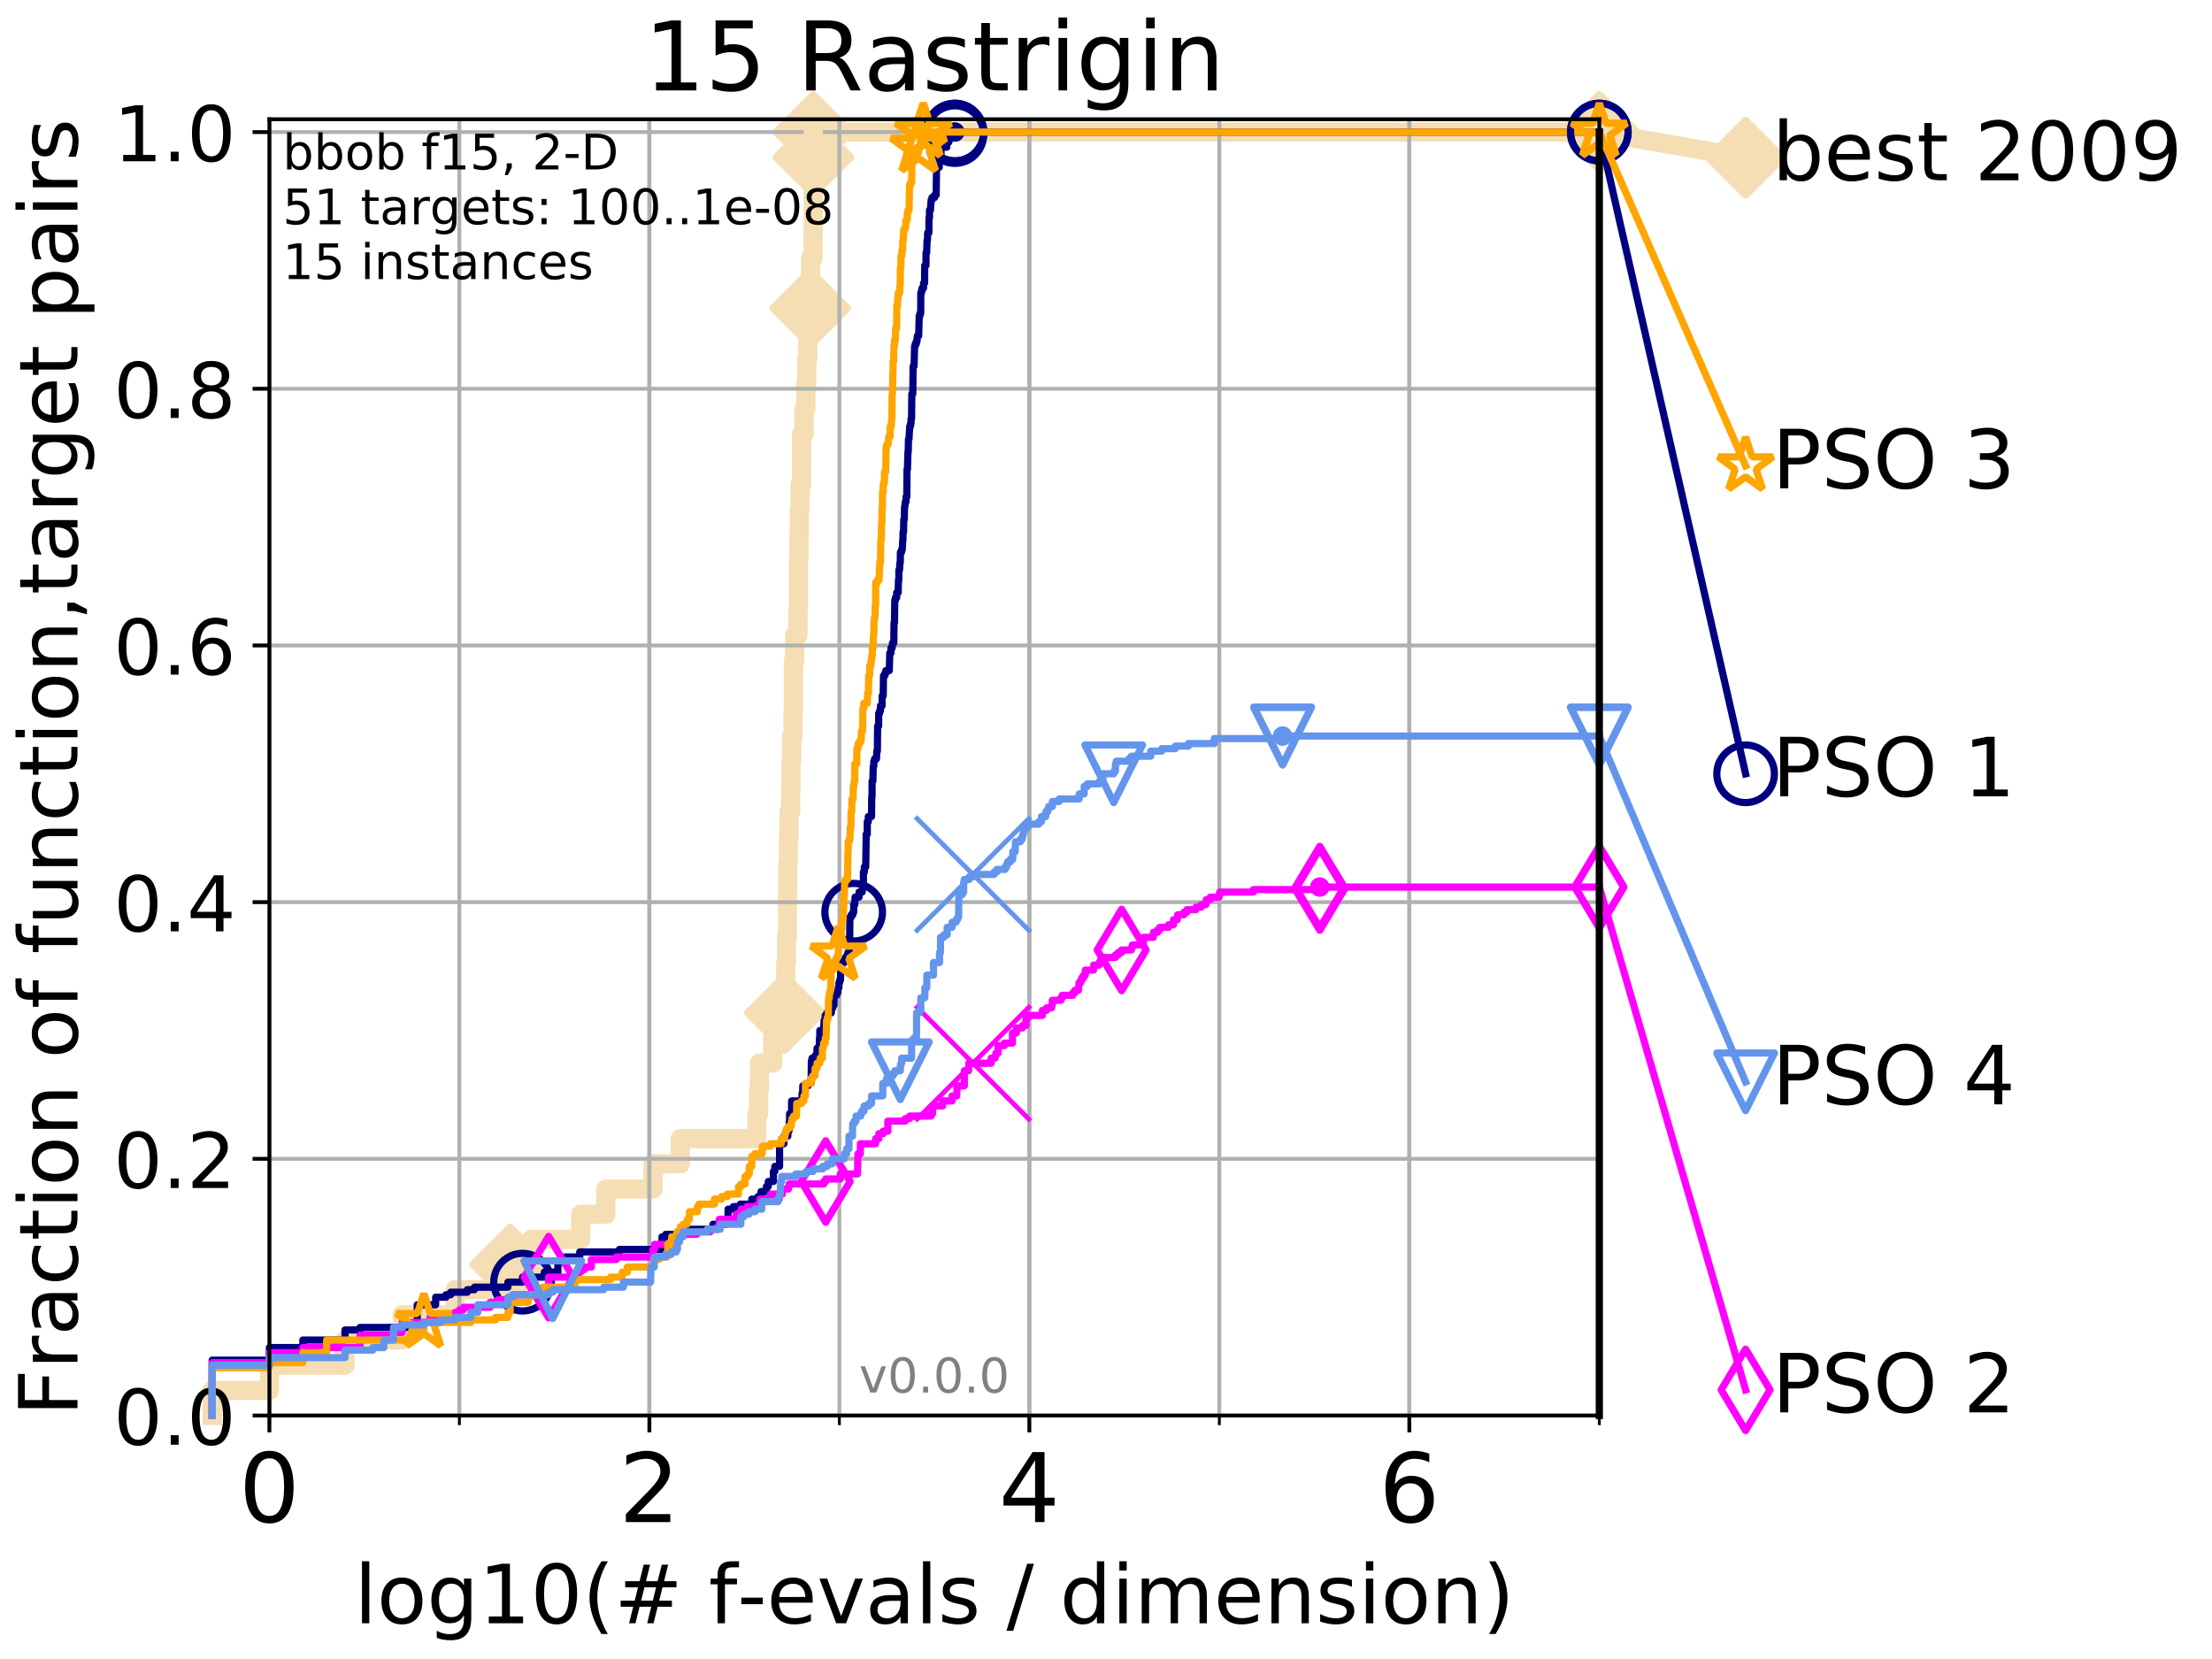 <?xml version="1.0" encoding="utf-8" standalone="no"?>
<!DOCTYPE svg PUBLIC "-//W3C//DTD SVG 1.1//EN"
  "http://www.w3.org/Graphics/SVG/1.1/DTD/svg11.dtd">
<!-- Created with matplotlib (http://matplotlib.org/) -->
<svg height="345.6pt" version="1.1" viewBox="0 0 460.8 345.6" width="460.8pt" xmlns="http://www.w3.org/2000/svg" xmlns:xlink="http://www.w3.org/1999/xlink">
 <defs>
  <style type="text/css">
*{stroke-linecap:butt;stroke-linejoin:round;}
  </style>
 </defs>
 <g id="figure_1">
  <g id="patch_1">
   <path d="M 0 345.6 
L 460.8 345.6 
L 460.8 0 
L 0 0 
z
" style="fill:#ffffff;"/>
  </g>
  <g id="axes_1">
   <g id="patch_2">
    <path d="M 56.12 294.88 
L 333.168 294.88 
L 333.168 24.84 
L 56.12 24.84 
z
" style="fill:#ffffff;"/>
   </g>
   <g id="line2d_1">
    <path d="M 44.206 294.88 
L 44.206 289.638 
L 56.12 289.638 
L 56.12 284.395 
L 71.87 284.395 
L 71.87 279.153 
L 83.784 279.153 
L 83.784 273.91 
L 94.817 273.91 
L 94.817 268.668 
L 106.272 268.668 
L 106.272 263.425 
L 110.746 263.425 
L 110.746 258.183 
L 120.969 258.183 
L 120.969 252.94 
L 126.207 252.94 
L 126.207 247.698 
L 136.033 247.698 
L 136.033 242.455 
L 141.722 242.455 
L 141.722 237.213 
L 157.672 237.213 
L 157.672 231.97 
L 158.042 231.97 
L 158.042 226.728 
L 158.201 226.728 
L 158.201 221.485 
L 160.976 221.485 
L 160.976 216.243 
L 163.499 216.243 
L 163.499 211 
L 163.648 211 
L 163.648 205.758 
L 163.681 205.758 
L 163.681 200.515 
L 163.828 200.515 
L 163.828 195.273 
L 164.039 195.273 
L 164.039 184.788 
L 164.12 184.788 
L 164.12 179.546 
L 164.248 179.546 
L 164.248 174.303 
L 164.375 174.303 
L 164.375 169.061 
L 164.719 169.061 
L 164.719 163.818 
L 164.781 163.818 
L 164.781 158.576 
L 164.919 158.576 
L 164.919 153.333 
L 165.208 153.333 
L 165.208 148.091 
L 165.283 148.091 
L 165.283 137.606 
L 165.551 137.606 
L 165.551 132.363 
L 166.231 132.363 
L 166.231 127.121 
L 166.344 127.121 
L 166.344 116.636 
L 166.415 116.636 
L 166.415 111.393 
L 166.513 111.393 
L 166.513 106.151 
L 166.666 106.151 
L 166.666 100.908 
L 166.981 100.908 
L 166.981 95.666 
L 166.995 95.666 
L 166.995 90.423 
L 167.49 90.423 
L 167.49 85.181 
L 167.881 85.181 
L 167.881 79.938 
L 168.074 79.938 
L 168.074 74.696 
L 168.276 74.696 
L 168.276 69.453 
L 168.551 69.453 
L 168.551 64.211 
L 168.785 64.211 
L 168.785 58.969 
L 168.871 58.969 
L 168.871 53.726 
L 169.375 53.726 
L 169.375 48.484 
L 169.398 48.484 
L 169.398 43.241 
L 169.41 43.241 
L 169.41 37.999 
L 169.434 37.999 
L 169.434 32.756 
L 169.445 32.756 
L 169.445 27.514 
L 333.168 27.514 
" style="fill:none;stroke:#f5deb3;stroke-linecap:square;stroke-width:4;"/>
   </g>
   <g id="line2d_2">
    <defs>
     <path d="M -0 7.778 
L 7.778 0 
L 0 -7.778 
L -7.778 -0 
z
" id="m439ac7760f" style="stroke:#f5deb3;stroke-linejoin:miter;stroke-width:1.5;"/>
    </defs>
    <g>
     <use style="fill:#f5deb3;stroke:#f5deb3;stroke-linejoin:miter;stroke-width:1.5;" x="106.272" xlink:href="#m439ac7760f" y="263.425"/>
     <use style="fill:#f5deb3;stroke:#f5deb3;stroke-linejoin:miter;stroke-width:1.5;" x="163.499" xlink:href="#m439ac7760f" y="211"/>
     <use style="fill:#f5deb3;stroke:#f5deb3;stroke-linejoin:miter;stroke-width:1.5;" x="168.785" xlink:href="#m439ac7760f" y="64.211"/>
     <use style="fill:#f5deb3;stroke:#f5deb3;stroke-linejoin:miter;stroke-width:1.5;" x="169.445" xlink:href="#m439ac7760f" y="32.756"/>
     <use style="fill:#f5deb3;stroke:#f5deb3;stroke-linejoin:miter;stroke-width:1.5;" x="169.445" xlink:href="#m439ac7760f" y="27.514"/>
     <use style="fill:#f5deb3;stroke:#f5deb3;stroke-linejoin:miter;stroke-width:1.5;" x="333.168" xlink:href="#m439ac7760f" y="27.514"/>
    </g>
   </g>
   <g id="line2d_3">
    <path style="fill:none;stroke:#f5deb3;stroke-linecap:square;stroke-width:4;"/>
    <g/>
   </g>
   <g id="line2d_4">
    <path d="M 333.168 27.514 
L 363.643 32.861 
" style="fill:none;stroke:#f5deb3;stroke-linecap:square;stroke-width:4;"/>
    <g>
     <use style="fill:#f5deb3;stroke:#f5deb3;stroke-linejoin:miter;stroke-width:1.5;" x="333.168" xlink:href="#m439ac7760f" y="27.514"/>
     <use style="fill:#f5deb3;stroke:#f5deb3;stroke-linejoin:miter;stroke-width:1.5;" x="363.643" xlink:href="#m439ac7760f" y="32.861"/>
    </g>
   </g>
   <g id="matplotlib.axis_1">
    <g id="xtick_1">
     <g id="line2d_5">
      <path clip-path="url(#p6b54de41e1)" d="M 56.12 294.88 
L 56.12 24.84 
" style="fill:none;stroke:#b0b0b0;stroke-linecap:square;stroke-width:0.8;"/>
     </g>
     <g id="line2d_6">
      <defs>
       <path d="M 0 0 
L 0 3.5 
" id="mf9f97ae75f" style="stroke:#000000;stroke-width:0.8;"/>
      </defs>
      <g>
       <use style="stroke:#000000;stroke-width:0.8;" x="56.12" xlink:href="#mf9f97ae75f" y="294.88"/>
      </g>
     </g>
     <g id="text_1">
      <!-- 0 -->
      <defs>
       <path d="M 31.781 66.406 
Q 24.172 66.406 20.328 58.906 
Q 16.5 51.422 16.5 36.375 
Q 16.5 21.391 20.328 13.891 
Q 24.172 6.391 31.781 6.391 
Q 39.453 6.391 43.281 13.891 
Q 47.125 21.391 47.125 36.375 
Q 47.125 51.422 43.281 58.906 
Q 39.453 66.406 31.781 66.406 
z
M 31.781 74.219 
Q 44.047 74.219 50.516 64.516 
Q 56.984 54.828 56.984 36.375 
Q 56.984 17.969 50.516 8.266 
Q 44.047 -1.422 31.781 -1.422 
Q 19.531 -1.422 13.062 8.266 
Q 6.594 17.969 6.594 36.375 
Q 6.594 54.828 13.062 64.516 
Q 19.531 74.219 31.781 74.219 
z
" id="DejaVuSans-30"/>
      </defs>
      <g transform="translate(49.758 317.077)scale(0.2 -0.2)">
       <use xlink:href="#DejaVuSans-30"/>
      </g>
     </g>
    </g>
    <g id="xtick_2">
     <g id="line2d_7">
      <path clip-path="url(#p6b54de41e1)" d="M 135.277 294.88 
L 135.277 24.84 
" style="fill:none;stroke:#b0b0b0;stroke-linecap:square;stroke-width:0.8;"/>
     </g>
     <g id="line2d_8">
      <g>
       <use style="stroke:#000000;stroke-width:0.8;" x="135.277" xlink:href="#mf9f97ae75f" y="294.88"/>
      </g>
     </g>
     <g id="text_2">
      <!-- 2 -->
      <defs>
       <path d="M 19.188 8.297 
L 53.609 8.297 
L 53.609 0 
L 7.328 0 
L 7.328 8.297 
Q 12.938 14.109 22.625 23.891 
Q 32.328 33.688 34.812 36.531 
Q 39.547 41.844 41.422 45.531 
Q 43.312 49.219 43.312 52.781 
Q 43.312 58.594 39.234 62.25 
Q 35.156 65.922 28.609 65.922 
Q 23.969 65.922 18.812 64.312 
Q 13.672 62.703 7.812 59.422 
L 7.812 69.391 
Q 13.766 71.781 18.938 73 
Q 24.125 74.219 28.422 74.219 
Q 39.75 74.219 46.484 68.547 
Q 53.219 62.891 53.219 53.422 
Q 53.219 48.922 51.531 44.891 
Q 49.859 40.875 45.406 35.406 
Q 44.188 33.984 37.641 27.219 
Q 31.109 20.453 19.188 8.297 
z
" id="DejaVuSans-32"/>
      </defs>
      <g transform="translate(128.914 317.077)scale(0.2 -0.2)">
       <use xlink:href="#DejaVuSans-32"/>
      </g>
     </g>
    </g>
    <g id="xtick_3">
     <g id="line2d_9">
      <path clip-path="url(#p6b54de41e1)" d="M 214.433 294.88 
L 214.433 24.84 
" style="fill:none;stroke:#b0b0b0;stroke-linecap:square;stroke-width:0.8;"/>
     </g>
     <g id="line2d_10">
      <g>
       <use style="stroke:#000000;stroke-width:0.8;" x="214.433" xlink:href="#mf9f97ae75f" y="294.88"/>
      </g>
     </g>
     <g id="text_3">
      <!-- 4 -->
      <defs>
       <path d="M 37.797 64.312 
L 12.891 25.391 
L 37.797 25.391 
z
M 35.203 72.906 
L 47.609 72.906 
L 47.609 25.391 
L 58.016 25.391 
L 58.016 17.188 
L 47.609 17.188 
L 47.609 0 
L 37.797 0 
L 37.797 17.188 
L 4.891 17.188 
L 4.891 26.703 
z
" id="DejaVuSans-34"/>
      </defs>
      <g transform="translate(208.071 317.077)scale(0.2 -0.2)">
       <use xlink:href="#DejaVuSans-34"/>
      </g>
     </g>
    </g>
    <g id="xtick_4">
     <g id="line2d_11">
      <path clip-path="url(#p6b54de41e1)" d="M 293.59 294.88 
L 293.59 24.84 
" style="fill:none;stroke:#b0b0b0;stroke-linecap:square;stroke-width:0.8;"/>
     </g>
     <g id="line2d_12">
      <g>
       <use style="stroke:#000000;stroke-width:0.8;" x="293.59" xlink:href="#mf9f97ae75f" y="294.88"/>
      </g>
     </g>
     <g id="text_4">
      <!-- 6 -->
      <defs>
       <path d="M 33.016 40.375 
Q 26.375 40.375 22.484 35.828 
Q 18.609 31.297 18.609 23.391 
Q 18.609 15.531 22.484 10.953 
Q 26.375 6.391 33.016 6.391 
Q 39.656 6.391 43.531 10.953 
Q 47.406 15.531 47.406 23.391 
Q 47.406 31.297 43.531 35.828 
Q 39.656 40.375 33.016 40.375 
z
M 52.594 71.297 
L 52.594 62.312 
Q 48.875 64.062 45.094 64.984 
Q 41.312 65.922 37.594 65.922 
Q 27.828 65.922 22.672 59.328 
Q 17.531 52.734 16.797 39.406 
Q 19.672 43.656 24.016 45.922 
Q 28.375 48.188 33.594 48.188 
Q 44.578 48.188 50.953 41.516 
Q 57.328 34.859 57.328 23.391 
Q 57.328 12.156 50.688 5.359 
Q 44.047 -1.422 33.016 -1.422 
Q 20.359 -1.422 13.672 8.266 
Q 6.984 17.969 6.984 36.375 
Q 6.984 53.656 15.188 63.938 
Q 23.391 74.219 37.203 74.219 
Q 40.922 74.219 44.703 73.484 
Q 48.484 72.75 52.594 71.297 
z
" id="DejaVuSans-36"/>
      </defs>
      <g transform="translate(287.227 317.077)scale(0.2 -0.2)">
       <use xlink:href="#DejaVuSans-36"/>
      </g>
     </g>
    </g>
    <g id="xtick_5">
     <g id="line2d_13">
      <path clip-path="url(#p6b54de41e1)" d="M 56.12 294.88 
L 56.12 24.84 
" style="fill:none;stroke:#b0b0b0;stroke-linecap:square;stroke-width:0.8;"/>
     </g>
     <g id="line2d_14">
      <defs>
       <path d="M 0 0 
L 0 2 
" id="me20194fdea" style="stroke:#000000;stroke-width:0.6;"/>
      </defs>
      <g>
       <use style="stroke:#000000;stroke-width:0.6;" x="56.12" xlink:href="#me20194fdea" y="294.88"/>
      </g>
     </g>
    </g>
    <g id="xtick_6">
     <g id="line2d_15">
      <path clip-path="url(#p6b54de41e1)" d="M 95.698 294.88 
L 95.698 24.84 
" style="fill:none;stroke:#b0b0b0;stroke-linecap:square;stroke-width:0.8;"/>
     </g>
     <g id="line2d_16">
      <g>
       <use style="stroke:#000000;stroke-width:0.6;" x="95.698" xlink:href="#me20194fdea" y="294.88"/>
      </g>
     </g>
    </g>
    <g id="xtick_7">
     <g id="line2d_17">
      <path clip-path="url(#p6b54de41e1)" d="M 135.277 294.88 
L 135.277 24.84 
" style="fill:none;stroke:#b0b0b0;stroke-linecap:square;stroke-width:0.8;"/>
     </g>
     <g id="line2d_18">
      <g>
       <use style="stroke:#000000;stroke-width:0.6;" x="135.277" xlink:href="#me20194fdea" y="294.88"/>
      </g>
     </g>
    </g>
    <g id="xtick_8">
     <g id="line2d_19">
      <path clip-path="url(#p6b54de41e1)" d="M 174.855 294.88 
L 174.855 24.84 
" style="fill:none;stroke:#b0b0b0;stroke-linecap:square;stroke-width:0.8;"/>
     </g>
     <g id="line2d_20">
      <g>
       <use style="stroke:#000000;stroke-width:0.6;" x="174.855" xlink:href="#me20194fdea" y="294.88"/>
      </g>
     </g>
    </g>
    <g id="xtick_9">
     <g id="line2d_21">
      <path clip-path="url(#p6b54de41e1)" d="M 214.433 294.88 
L 214.433 24.84 
" style="fill:none;stroke:#b0b0b0;stroke-linecap:square;stroke-width:0.8;"/>
     </g>
     <g id="line2d_22">
      <g>
       <use style="stroke:#000000;stroke-width:0.6;" x="214.433" xlink:href="#me20194fdea" y="294.88"/>
      </g>
     </g>
    </g>
    <g id="xtick_10">
     <g id="line2d_23">
      <path clip-path="url(#p6b54de41e1)" d="M 254.011 294.88 
L 254.011 24.84 
" style="fill:none;stroke:#b0b0b0;stroke-linecap:square;stroke-width:0.8;"/>
     </g>
     <g id="line2d_24">
      <g>
       <use style="stroke:#000000;stroke-width:0.6;" x="254.011" xlink:href="#me20194fdea" y="294.88"/>
      </g>
     </g>
    </g>
    <g id="xtick_11">
     <g id="line2d_25">
      <path clip-path="url(#p6b54de41e1)" d="M 293.59 294.88 
L 293.59 24.84 
" style="fill:none;stroke:#b0b0b0;stroke-linecap:square;stroke-width:0.8;"/>
     </g>
     <g id="line2d_26">
      <g>
       <use style="stroke:#000000;stroke-width:0.6;" x="293.59" xlink:href="#me20194fdea" y="294.88"/>
      </g>
     </g>
    </g>
    <g id="xtick_12">
     <g id="line2d_27">
      <path clip-path="url(#p6b54de41e1)" d="M 333.168 294.88 
L 333.168 24.84 
" style="fill:none;stroke:#b0b0b0;stroke-linecap:square;stroke-width:0.8;"/>
     </g>
     <g id="line2d_28">
      <g>
       <use style="stroke:#000000;stroke-width:0.6;" x="333.168" xlink:href="#me20194fdea" y="294.88"/>
      </g>
     </g>
    </g>
    <g id="text_5">
     <!-- log10(# f-evals / dimension) -->
     <defs>
      <path d="M 9.422 75.984 
L 18.406 75.984 
L 18.406 0 
L 9.422 0 
z
" id="DejaVuSans-6c"/>
      <path d="M 30.609 48.391 
Q 23.391 48.391 19.188 42.75 
Q 14.984 37.109 14.984 27.297 
Q 14.984 17.484 19.156 11.844 
Q 23.344 6.203 30.609 6.203 
Q 37.797 6.203 41.984 11.859 
Q 46.188 17.531 46.188 27.297 
Q 46.188 37.016 41.984 42.703 
Q 37.797 48.391 30.609 48.391 
z
M 30.609 56 
Q 42.328 56 49.016 48.375 
Q 55.719 40.766 55.719 27.297 
Q 55.719 13.875 49.016 6.219 
Q 42.328 -1.422 30.609 -1.422 
Q 18.844 -1.422 12.172 6.219 
Q 5.516 13.875 5.516 27.297 
Q 5.516 40.766 12.172 48.375 
Q 18.844 56 30.609 56 
z
" id="DejaVuSans-6f"/>
      <path d="M 45.406 27.984 
Q 45.406 37.75 41.375 43.109 
Q 37.359 48.484 30.078 48.484 
Q 22.859 48.484 18.828 43.109 
Q 14.797 37.75 14.797 27.984 
Q 14.797 18.266 18.828 12.891 
Q 22.859 7.516 30.078 7.516 
Q 37.359 7.516 41.375 12.891 
Q 45.406 18.266 45.406 27.984 
z
M 54.391 6.781 
Q 54.391 -7.172 48.188 -13.984 
Q 42 -20.797 29.203 -20.797 
Q 24.469 -20.797 20.266 -20.094 
Q 16.062 -19.391 12.109 -17.922 
L 12.109 -9.188 
Q 16.062 -11.328 19.922 -12.344 
Q 23.781 -13.375 27.781 -13.375 
Q 36.625 -13.375 41.016 -8.766 
Q 45.406 -4.156 45.406 5.172 
L 45.406 9.625 
Q 42.625 4.781 38.281 2.391 
Q 33.938 0 27.875 0 
Q 17.828 0 11.672 7.656 
Q 5.516 15.328 5.516 27.984 
Q 5.516 40.672 11.672 48.328 
Q 17.828 56 27.875 56 
Q 33.938 56 38.281 53.609 
Q 42.625 51.219 45.406 46.391 
L 45.406 54.688 
L 54.391 54.688 
z
" id="DejaVuSans-67"/>
      <path d="M 12.406 8.297 
L 28.516 8.297 
L 28.516 63.922 
L 10.984 60.406 
L 10.984 69.391 
L 28.422 72.906 
L 38.281 72.906 
L 38.281 8.297 
L 54.391 8.297 
L 54.391 0 
L 12.406 0 
z
" id="DejaVuSans-31"/>
      <path d="M 31 75.875 
Q 24.469 64.656 21.281 53.656 
Q 18.109 42.672 18.109 31.391 
Q 18.109 20.125 21.312 9.062 
Q 24.516 -2 31 -13.188 
L 23.188 -13.188 
Q 15.875 -1.703 12.234 9.375 
Q 8.594 20.453 8.594 31.391 
Q 8.594 42.281 12.203 53.312 
Q 15.828 64.359 23.188 75.875 
z
" id="DejaVuSans-28"/>
      <path d="M 51.125 44 
L 36.922 44 
L 32.812 27.688 
L 47.125 27.688 
z
M 43.797 71.781 
L 38.719 51.516 
L 52.984 51.516 
L 58.109 71.781 
L 65.922 71.781 
L 60.891 51.516 
L 76.125 51.516 
L 76.125 44 
L 58.984 44 
L 54.984 27.688 
L 70.516 27.688 
L 70.516 20.219 
L 53.078 20.219 
L 48 0 
L 40.188 0 
L 45.219 20.219 
L 30.906 20.219 
L 25.875 0 
L 18.016 0 
L 23.094 20.219 
L 7.719 20.219 
L 7.719 27.688 
L 24.906 27.688 
L 29 44 
L 13.281 44 
L 13.281 51.516 
L 30.906 51.516 
L 35.891 71.781 
z
" id="DejaVuSans-23"/>
      <path id="DejaVuSans-20"/>
      <path d="M 37.109 75.984 
L 37.109 68.5 
L 28.516 68.5 
Q 23.688 68.5 21.797 66.547 
Q 19.922 64.594 19.922 59.516 
L 19.922 54.688 
L 34.719 54.688 
L 34.719 47.703 
L 19.922 47.703 
L 19.922 0 
L 10.891 0 
L 10.891 47.703 
L 2.297 47.703 
L 2.297 54.688 
L 10.891 54.688 
L 10.891 58.5 
Q 10.891 67.625 15.141 71.797 
Q 19.391 75.984 28.609 75.984 
z
" id="DejaVuSans-66"/>
      <path d="M 4.891 31.391 
L 31.203 31.391 
L 31.203 23.391 
L 4.891 23.391 
z
" id="DejaVuSans-2d"/>
      <path d="M 56.203 29.594 
L 56.203 25.203 
L 14.891 25.203 
Q 15.484 15.922 20.484 11.062 
Q 25.484 6.203 34.422 6.203 
Q 39.594 6.203 44.453 7.469 
Q 49.312 8.734 54.109 11.281 
L 54.109 2.781 
Q 49.266 0.734 44.188 -0.344 
Q 39.109 -1.422 33.891 -1.422 
Q 20.797 -1.422 13.156 6.188 
Q 5.516 13.812 5.516 26.812 
Q 5.516 40.234 12.766 48.109 
Q 20.016 56 32.328 56 
Q 43.359 56 49.781 48.891 
Q 56.203 41.797 56.203 29.594 
z
M 47.219 32.234 
Q 47.125 39.594 43.094 43.984 
Q 39.062 48.391 32.422 48.391 
Q 24.906 48.391 20.391 44.141 
Q 15.875 39.891 15.188 32.172 
z
" id="DejaVuSans-65"/>
      <path d="M 2.984 54.688 
L 12.5 54.688 
L 29.594 8.797 
L 46.688 54.688 
L 56.203 54.688 
L 35.688 0 
L 23.484 0 
z
" id="DejaVuSans-76"/>
      <path d="M 34.281 27.484 
Q 23.391 27.484 19.188 25 
Q 14.984 22.516 14.984 16.5 
Q 14.984 11.719 18.141 8.906 
Q 21.297 6.109 26.703 6.109 
Q 34.188 6.109 38.703 11.406 
Q 43.219 16.703 43.219 25.484 
L 43.219 27.484 
z
M 52.203 31.203 
L 52.203 0 
L 43.219 0 
L 43.219 8.297 
Q 40.141 3.328 35.547 0.953 
Q 30.953 -1.422 24.312 -1.422 
Q 15.922 -1.422 10.953 3.297 
Q 6 8.016 6 15.922 
Q 6 25.141 12.172 29.828 
Q 18.359 34.516 30.609 34.516 
L 43.219 34.516 
L 43.219 35.406 
Q 43.219 41.609 39.141 45 
Q 35.062 48.391 27.688 48.391 
Q 23 48.391 18.547 47.266 
Q 14.109 46.141 10.016 43.891 
L 10.016 52.203 
Q 14.938 54.109 19.578 55.047 
Q 24.219 56 28.609 56 
Q 40.484 56 46.344 49.844 
Q 52.203 43.703 52.203 31.203 
z
" id="DejaVuSans-61"/>
      <path d="M 44.281 53.078 
L 44.281 44.578 
Q 40.484 46.531 36.375 47.5 
Q 32.281 48.484 27.875 48.484 
Q 21.188 48.484 17.844 46.438 
Q 14.5 44.391 14.5 40.281 
Q 14.5 37.156 16.891 35.375 
Q 19.281 33.594 26.516 31.984 
L 29.594 31.297 
Q 39.156 29.25 43.188 25.516 
Q 47.219 21.781 47.219 15.094 
Q 47.219 7.469 41.188 3.016 
Q 35.156 -1.422 24.609 -1.422 
Q 20.219 -1.422 15.453 -0.562 
Q 10.688 0.297 5.422 2 
L 5.422 11.281 
Q 10.406 8.688 15.234 7.391 
Q 20.062 6.109 24.812 6.109 
Q 31.156 6.109 34.562 8.281 
Q 37.984 10.453 37.984 14.406 
Q 37.984 18.062 35.516 20.016 
Q 33.062 21.969 24.703 23.781 
L 21.578 24.516 
Q 13.234 26.266 9.516 29.906 
Q 5.812 33.547 5.812 39.891 
Q 5.812 47.609 11.281 51.797 
Q 16.75 56 26.812 56 
Q 31.781 56 36.172 55.266 
Q 40.578 54.547 44.281 53.078 
z
" id="DejaVuSans-73"/>
      <path d="M 25.391 72.906 
L 33.688 72.906 
L 8.297 -9.281 
L 0 -9.281 
z
" id="DejaVuSans-2f"/>
      <path d="M 45.406 46.391 
L 45.406 75.984 
L 54.391 75.984 
L 54.391 0 
L 45.406 0 
L 45.406 8.203 
Q 42.578 3.328 38.25 0.953 
Q 33.938 -1.422 27.875 -1.422 
Q 17.969 -1.422 11.734 6.484 
Q 5.516 14.406 5.516 27.297 
Q 5.516 40.188 11.734 48.094 
Q 17.969 56 27.875 56 
Q 33.938 56 38.25 53.625 
Q 42.578 51.266 45.406 46.391 
z
M 14.797 27.297 
Q 14.797 17.391 18.875 11.75 
Q 22.953 6.109 30.078 6.109 
Q 37.203 6.109 41.297 11.75 
Q 45.406 17.391 45.406 27.297 
Q 45.406 37.203 41.297 42.844 
Q 37.203 48.484 30.078 48.484 
Q 22.953 48.484 18.875 42.844 
Q 14.797 37.203 14.797 27.297 
z
" id="DejaVuSans-64"/>
      <path d="M 9.422 54.688 
L 18.406 54.688 
L 18.406 0 
L 9.422 0 
z
M 9.422 75.984 
L 18.406 75.984 
L 18.406 64.594 
L 9.422 64.594 
z
" id="DejaVuSans-69"/>
      <path d="M 52 44.188 
Q 55.375 50.25 60.062 53.125 
Q 64.75 56 71.094 56 
Q 79.641 56 84.281 50.016 
Q 88.922 44.047 88.922 33.016 
L 88.922 0 
L 79.891 0 
L 79.891 32.719 
Q 79.891 40.578 77.094 44.375 
Q 74.312 48.188 68.609 48.188 
Q 61.625 48.188 57.562 43.547 
Q 53.516 38.922 53.516 30.906 
L 53.516 0 
L 44.484 0 
L 44.484 32.719 
Q 44.484 40.625 41.703 44.406 
Q 38.922 48.188 33.109 48.188 
Q 26.219 48.188 22.156 43.531 
Q 18.109 38.875 18.109 30.906 
L 18.109 0 
L 9.078 0 
L 9.078 54.688 
L 18.109 54.688 
L 18.109 46.188 
Q 21.188 51.219 25.484 53.609 
Q 29.781 56 35.688 56 
Q 41.656 56 45.828 52.969 
Q 50 49.953 52 44.188 
z
" id="DejaVuSans-6d"/>
      <path d="M 54.891 33.016 
L 54.891 0 
L 45.906 0 
L 45.906 32.719 
Q 45.906 40.484 42.875 44.328 
Q 39.844 48.188 33.797 48.188 
Q 26.516 48.188 22.312 43.547 
Q 18.109 38.922 18.109 30.906 
L 18.109 0 
L 9.078 0 
L 9.078 54.688 
L 18.109 54.688 
L 18.109 46.188 
Q 21.344 51.125 25.703 53.562 
Q 30.078 56 35.797 56 
Q 45.219 56 50.047 50.172 
Q 54.891 44.344 54.891 33.016 
z
" id="DejaVuSans-6e"/>
      <path d="M 8.016 75.875 
L 15.828 75.875 
Q 23.141 64.359 26.781 53.312 
Q 30.422 42.281 30.422 31.391 
Q 30.422 20.453 26.781 9.375 
Q 23.141 -1.703 15.828 -13.188 
L 8.016 -13.188 
Q 14.5 -2 17.703 9.062 
Q 20.906 20.125 20.906 31.391 
Q 20.906 42.672 17.703 53.656 
Q 14.5 64.656 8.016 75.875 
z
" id="DejaVuSans-29"/>
     </defs>
     <g transform="translate(73.803 338.154)scale(0.17 -0.17)">
      <use xlink:href="#DejaVuSans-6c"/>
      <use x="27.783" xlink:href="#DejaVuSans-6f"/>
      <use x="88.965" xlink:href="#DejaVuSans-67"/>
      <use x="152.441" xlink:href="#DejaVuSans-31"/>
      <use x="216.064" xlink:href="#DejaVuSans-30"/>
      <use x="279.688" xlink:href="#DejaVuSans-28"/>
      <use x="318.701" xlink:href="#DejaVuSans-23"/>
      <use x="402.49" xlink:href="#DejaVuSans-20"/>
      <use x="434.277" xlink:href="#DejaVuSans-66"/>
      <use x="469.404" xlink:href="#DejaVuSans-2d"/>
      <use x="505.488" xlink:href="#DejaVuSans-65"/>
      <use x="567.012" xlink:href="#DejaVuSans-76"/>
      <use x="626.191" xlink:href="#DejaVuSans-61"/>
      <use x="687.471" xlink:href="#DejaVuSans-6c"/>
      <use x="715.254" xlink:href="#DejaVuSans-73"/>
      <use x="767.354" xlink:href="#DejaVuSans-20"/>
      <use x="799.141" xlink:href="#DejaVuSans-2f"/>
      <use x="832.832" xlink:href="#DejaVuSans-20"/>
      <use x="864.619" xlink:href="#DejaVuSans-64"/>
      <use x="928.096" xlink:href="#DejaVuSans-69"/>
      <use x="955.879" xlink:href="#DejaVuSans-6d"/>
      <use x="1053.291" xlink:href="#DejaVuSans-65"/>
      <use x="1114.814" xlink:href="#DejaVuSans-6e"/>
      <use x="1178.193" xlink:href="#DejaVuSans-73"/>
      <use x="1230.293" xlink:href="#DejaVuSans-69"/>
      <use x="1258.076" xlink:href="#DejaVuSans-6f"/>
      <use x="1319.258" xlink:href="#DejaVuSans-6e"/>
      <use x="1382.637" xlink:href="#DejaVuSans-29"/>
     </g>
    </g>
   </g>
   <g id="matplotlib.axis_2">
    <g id="ytick_1">
     <g id="line2d_29">
      <path clip-path="url(#p6b54de41e1)" d="M 56.12 294.88 
L 333.168 294.88 
" style="fill:none;stroke:#b0b0b0;stroke-linecap:square;stroke-width:0.8;"/>
     </g>
     <g id="line2d_30">
      <defs>
       <path d="M 0 0 
L -3.5 0 
" id="m1b28bf6119" style="stroke:#000000;stroke-width:0.8;"/>
      </defs>
      <g>
       <use style="stroke:#000000;stroke-width:0.8;" x="56.12" xlink:href="#m1b28bf6119" y="294.88"/>
      </g>
     </g>
     <g id="text_6">
      <!-- 0.0 -->
      <defs>
       <path d="M 10.688 12.406 
L 21 12.406 
L 21 0 
L 10.688 0 
z
" id="DejaVuSans-2e"/>
      </defs>
      <g transform="translate(23.675 300.959)scale(0.16 -0.16)">
       <use xlink:href="#DejaVuSans-30"/>
       <use x="63.623" xlink:href="#DejaVuSans-2e"/>
       <use x="95.41" xlink:href="#DejaVuSans-30"/>
      </g>
     </g>
    </g>
    <g id="ytick_2">
     <g id="line2d_31">
      <path clip-path="url(#p6b54de41e1)" d="M 56.12 241.407 
L 333.168 241.407 
" style="fill:none;stroke:#b0b0b0;stroke-linecap:square;stroke-width:0.8;"/>
     </g>
     <g id="line2d_32">
      <g>
       <use style="stroke:#000000;stroke-width:0.8;" x="56.12" xlink:href="#m1b28bf6119" y="241.407"/>
      </g>
     </g>
     <g id="text_7">
      <!-- 0.2 -->
      <g transform="translate(23.675 247.485)scale(0.16 -0.16)">
       <use xlink:href="#DejaVuSans-30"/>
       <use x="63.623" xlink:href="#DejaVuSans-2e"/>
       <use x="95.41" xlink:href="#DejaVuSans-32"/>
      </g>
     </g>
    </g>
    <g id="ytick_3">
     <g id="line2d_33">
      <path clip-path="url(#p6b54de41e1)" d="M 56.12 187.933 
L 333.168 187.933 
" style="fill:none;stroke:#b0b0b0;stroke-linecap:square;stroke-width:0.8;"/>
     </g>
     <g id="line2d_34">
      <g>
       <use style="stroke:#000000;stroke-width:0.8;" x="56.12" xlink:href="#m1b28bf6119" y="187.933"/>
      </g>
     </g>
     <g id="text_8">
      <!-- 0.4 -->
      <g transform="translate(23.675 194.012)scale(0.16 -0.16)">
       <use xlink:href="#DejaVuSans-30"/>
       <use x="63.623" xlink:href="#DejaVuSans-2e"/>
       <use x="95.41" xlink:href="#DejaVuSans-34"/>
      </g>
     </g>
    </g>
    <g id="ytick_4">
     <g id="line2d_35">
      <path clip-path="url(#p6b54de41e1)" d="M 56.12 134.46 
L 333.168 134.46 
" style="fill:none;stroke:#b0b0b0;stroke-linecap:square;stroke-width:0.8;"/>
     </g>
     <g id="line2d_36">
      <g>
       <use style="stroke:#000000;stroke-width:0.8;" x="56.12" xlink:href="#m1b28bf6119" y="134.46"/>
      </g>
     </g>
     <g id="text_9">
      <!-- 0.6 -->
      <g transform="translate(23.675 140.539)scale(0.16 -0.16)">
       <use xlink:href="#DejaVuSans-30"/>
       <use x="63.623" xlink:href="#DejaVuSans-2e"/>
       <use x="95.41" xlink:href="#DejaVuSans-36"/>
      </g>
     </g>
    </g>
    <g id="ytick_5">
     <g id="line2d_37">
      <path clip-path="url(#p6b54de41e1)" d="M 56.12 80.987 
L 333.168 80.987 
" style="fill:none;stroke:#b0b0b0;stroke-linecap:square;stroke-width:0.8;"/>
     </g>
     <g id="line2d_38">
      <g>
       <use style="stroke:#000000;stroke-width:0.8;" x="56.12" xlink:href="#m1b28bf6119" y="80.987"/>
      </g>
     </g>
     <g id="text_10">
      <!-- 0.8 -->
      <defs>
       <path d="M 31.781 34.625 
Q 24.75 34.625 20.719 30.859 
Q 16.703 27.094 16.703 20.516 
Q 16.703 13.922 20.719 10.156 
Q 24.75 6.391 31.781 6.391 
Q 38.812 6.391 42.859 10.172 
Q 46.922 13.969 46.922 20.516 
Q 46.922 27.094 42.891 30.859 
Q 38.875 34.625 31.781 34.625 
z
M 21.922 38.812 
Q 15.578 40.375 12.031 44.719 
Q 8.5 49.078 8.5 55.328 
Q 8.5 64.062 14.719 69.141 
Q 20.953 74.219 31.781 74.219 
Q 42.672 74.219 48.875 69.141 
Q 55.078 64.062 55.078 55.328 
Q 55.078 49.078 51.531 44.719 
Q 48 40.375 41.703 38.812 
Q 48.828 37.156 52.797 32.312 
Q 56.781 27.484 56.781 20.516 
Q 56.781 9.906 50.312 4.234 
Q 43.844 -1.422 31.781 -1.422 
Q 19.734 -1.422 13.25 4.234 
Q 6.781 9.906 6.781 20.516 
Q 6.781 27.484 10.781 32.312 
Q 14.797 37.156 21.922 38.812 
z
M 18.312 54.391 
Q 18.312 48.734 21.844 45.562 
Q 25.391 42.391 31.781 42.391 
Q 38.141 42.391 41.719 45.562 
Q 45.312 48.734 45.312 54.391 
Q 45.312 60.062 41.719 63.234 
Q 38.141 66.406 31.781 66.406 
Q 25.391 66.406 21.844 63.234 
Q 18.312 60.062 18.312 54.391 
z
" id="DejaVuSans-38"/>
      </defs>
      <g transform="translate(23.675 87.066)scale(0.16 -0.16)">
       <use xlink:href="#DejaVuSans-30"/>
       <use x="63.623" xlink:href="#DejaVuSans-2e"/>
       <use x="95.41" xlink:href="#DejaVuSans-38"/>
      </g>
     </g>
    </g>
    <g id="ytick_6">
     <g id="line2d_39">
      <path clip-path="url(#p6b54de41e1)" d="M 56.12 27.514 
L 333.168 27.514 
" style="fill:none;stroke:#b0b0b0;stroke-linecap:square;stroke-width:0.8;"/>
     </g>
     <g id="line2d_40">
      <g>
       <use style="stroke:#000000;stroke-width:0.8;" x="56.12" xlink:href="#m1b28bf6119" y="27.514"/>
      </g>
     </g>
     <g id="text_11">
      <!-- 1.0 -->
      <g transform="translate(23.675 33.592)scale(0.16 -0.16)">
       <use xlink:href="#DejaVuSans-31"/>
       <use x="63.623" xlink:href="#DejaVuSans-2e"/>
       <use x="95.41" xlink:href="#DejaVuSans-30"/>
      </g>
     </g>
    </g>
    <g id="text_12">
     <!-- Fraction of function,target pairs -->
     <defs>
      <path d="M 9.812 72.906 
L 51.703 72.906 
L 51.703 64.594 
L 19.672 64.594 
L 19.672 43.109 
L 48.578 43.109 
L 48.578 34.812 
L 19.672 34.812 
L 19.672 0 
L 9.812 0 
z
" id="DejaVuSans-46"/>
      <path d="M 41.109 46.297 
Q 39.594 47.172 37.812 47.578 
Q 36.031 48 33.891 48 
Q 26.266 48 22.188 43.047 
Q 18.109 38.094 18.109 28.812 
L 18.109 0 
L 9.078 0 
L 9.078 54.688 
L 18.109 54.688 
L 18.109 46.188 
Q 20.953 51.172 25.484 53.578 
Q 30.031 56 36.531 56 
Q 37.453 56 38.578 55.875 
Q 39.703 55.766 41.062 55.516 
z
" id="DejaVuSans-72"/>
      <path d="M 48.781 52.594 
L 48.781 44.188 
Q 44.969 46.297 41.141 47.344 
Q 37.312 48.391 33.406 48.391 
Q 24.656 48.391 19.812 42.844 
Q 14.984 37.312 14.984 27.297 
Q 14.984 17.281 19.812 11.734 
Q 24.656 6.203 33.406 6.203 
Q 37.312 6.203 41.141 7.25 
Q 44.969 8.297 48.781 10.406 
L 48.781 2.094 
Q 45.016 0.344 40.984 -0.531 
Q 36.969 -1.422 32.422 -1.422 
Q 20.062 -1.422 12.781 6.344 
Q 5.516 14.109 5.516 27.297 
Q 5.516 40.672 12.859 48.328 
Q 20.219 56 33.016 56 
Q 37.156 56 41.109 55.141 
Q 45.062 54.297 48.781 52.594 
z
" id="DejaVuSans-63"/>
      <path d="M 18.312 70.219 
L 18.312 54.688 
L 36.812 54.688 
L 36.812 47.703 
L 18.312 47.703 
L 18.312 18.016 
Q 18.312 11.328 20.141 9.422 
Q 21.969 7.516 27.594 7.516 
L 36.812 7.516 
L 36.812 0 
L 27.594 0 
Q 17.188 0 13.234 3.875 
Q 9.281 7.766 9.281 18.016 
L 9.281 47.703 
L 2.688 47.703 
L 2.688 54.688 
L 9.281 54.688 
L 9.281 70.219 
z
" id="DejaVuSans-74"/>
      <path d="M 8.5 21.578 
L 8.5 54.688 
L 17.484 54.688 
L 17.484 21.922 
Q 17.484 14.156 20.5 10.266 
Q 23.531 6.391 29.594 6.391 
Q 36.859 6.391 41.078 11.031 
Q 45.312 15.672 45.312 23.688 
L 45.312 54.688 
L 54.297 54.688 
L 54.297 0 
L 45.312 0 
L 45.312 8.406 
Q 42.047 3.422 37.719 1 
Q 33.406 -1.422 27.688 -1.422 
Q 18.266 -1.422 13.375 4.438 
Q 8.5 10.297 8.5 21.578 
z
M 31.109 56 
z
" id="DejaVuSans-75"/>
      <path d="M 11.719 12.406 
L 22.016 12.406 
L 22.016 4 
L 14.016 -11.625 
L 7.719 -11.625 
L 11.719 4 
z
" id="DejaVuSans-2c"/>
      <path d="M 18.109 8.203 
L 18.109 -20.797 
L 9.078 -20.797 
L 9.078 54.688 
L 18.109 54.688 
L 18.109 46.391 
Q 20.953 51.266 25.266 53.625 
Q 29.594 56 35.594 56 
Q 45.562 56 51.781 48.094 
Q 58.016 40.188 58.016 27.297 
Q 58.016 14.406 51.781 6.484 
Q 45.562 -1.422 35.594 -1.422 
Q 29.594 -1.422 25.266 0.953 
Q 20.953 3.328 18.109 8.203 
z
M 48.688 27.297 
Q 48.688 37.203 44.609 42.844 
Q 40.531 48.484 33.406 48.484 
Q 26.266 48.484 22.188 42.844 
Q 18.109 37.203 18.109 27.297 
Q 18.109 17.391 22.188 11.75 
Q 26.266 6.109 33.406 6.109 
Q 40.531 6.109 44.609 11.75 
Q 48.688 17.391 48.688 27.297 
z
" id="DejaVuSans-70"/>
     </defs>
     <g transform="translate(16.14 294.999)rotate(-90)scale(0.17 -0.17)">
      <use xlink:href="#DejaVuSans-46"/>
      <use x="57.41" xlink:href="#DejaVuSans-72"/>
      <use x="98.523" xlink:href="#DejaVuSans-61"/>
      <use x="159.803" xlink:href="#DejaVuSans-63"/>
      <use x="214.783" xlink:href="#DejaVuSans-74"/>
      <use x="253.992" xlink:href="#DejaVuSans-69"/>
      <use x="281.775" xlink:href="#DejaVuSans-6f"/>
      <use x="342.957" xlink:href="#DejaVuSans-6e"/>
      <use x="406.336" xlink:href="#DejaVuSans-20"/>
      <use x="438.123" xlink:href="#DejaVuSans-6f"/>
      <use x="499.305" xlink:href="#DejaVuSans-66"/>
      <use x="534.51" xlink:href="#DejaVuSans-20"/>
      <use x="566.297" xlink:href="#DejaVuSans-66"/>
      <use x="601.502" xlink:href="#DejaVuSans-75"/>
      <use x="664.881" xlink:href="#DejaVuSans-6e"/>
      <use x="728.26" xlink:href="#DejaVuSans-63"/>
      <use x="783.24" xlink:href="#DejaVuSans-74"/>
      <use x="822.449" xlink:href="#DejaVuSans-69"/>
      <use x="850.232" xlink:href="#DejaVuSans-6f"/>
      <use x="911.414" xlink:href="#DejaVuSans-6e"/>
      <use x="974.793" xlink:href="#DejaVuSans-2c"/>
      <use x="1006.58" xlink:href="#DejaVuSans-74"/>
      <use x="1045.789" xlink:href="#DejaVuSans-61"/>
      <use x="1107.068" xlink:href="#DejaVuSans-72"/>
      <use x="1148.166" xlink:href="#DejaVuSans-67"/>
      <use x="1211.643" xlink:href="#DejaVuSans-65"/>
      <use x="1273.166" xlink:href="#DejaVuSans-74"/>
      <use x="1312.375" xlink:href="#DejaVuSans-20"/>
      <use x="1344.162" xlink:href="#DejaVuSans-70"/>
      <use x="1407.639" xlink:href="#DejaVuSans-61"/>
      <use x="1468.918" xlink:href="#DejaVuSans-69"/>
      <use x="1496.701" xlink:href="#DejaVuSans-72"/>
      <use x="1537.814" xlink:href="#DejaVuSans-73"/>
     </g>
    </g>
   </g>
   <g id="line2d_41">
    <defs>
     <path d="M 0 1.5 
C 0.398 1.5 0.779 1.342 1.061 1.061 
C 1.342 0.779 1.5 0.398 1.5 0 
C 1.5 -0.398 1.342 -0.779 1.061 -1.061 
C 0.779 -1.342 0.398 -1.5 0 -1.5 
C -0.398 -1.5 -0.779 -1.342 -1.061 -1.061 
C -1.342 -0.779 -1.5 -0.398 -1.5 0 
C -1.5 0.398 -1.342 0.779 -1.061 1.061 
C -0.779 1.342 -0.398 1.5 0 1.5 
z
" id="m42dca35f0c" style="stroke:#f5deb3;"/>
    </defs>
    <g>
     <use style="fill:#f5deb3;stroke:#f5deb3;" x="169.445" xlink:href="#m42dca35f0c" y="27.514"/>
     <use style="fill:#f5deb3;stroke:#f5deb3;" x="169.445" xlink:href="#m42dca35f0c" y="27.514"/>
    </g>
   </g>
   <g id="line2d_42">
    <defs>
     <path d="M 0 1.5 
C 0.398 1.5 0.779 1.342 1.061 1.061 
C 1.342 0.779 1.5 0.398 1.5 0 
C 1.5 -0.398 1.342 -0.779 1.061 -1.061 
C 0.779 -1.342 0.398 -1.5 0 -1.5 
C -0.398 -1.5 -0.779 -1.342 -1.061 -1.061 
C -1.342 -0.779 -1.5 -0.398 -1.5 0 
C -1.5 0.398 -1.342 0.779 -1.061 1.061 
C -0.779 1.342 -0.398 1.5 0 1.5 
z
" id="ma1cdda0fc2" style="stroke:#000080;"/>
    </defs>
    <g>
     <use style="fill:#000080;stroke:#000080;" x="198.916" xlink:href="#ma1cdda0fc2" y="27.514"/>
     <use style="fill:#000080;stroke:#000080;" x="198.916" xlink:href="#ma1cdda0fc2" y="27.514"/>
    </g>
   </g>
   <g id="line2d_43">
    <path d="M 44.206 294.88 
L 44.206 283.347 
L 56.12 283.347 
L 56.12 280.725 
L 63.089 280.725 
L 63.089 279.153 
L 71.87 279.153 
L 71.87 277.056 
L 75.004 277.056 
L 75.004 276.531 
L 86.918 276.531 
L 86.918 271.813 
L 90.753 271.813 
L 90.753 270.24 
L 92.905 270.24 
L 92.905 269.716 
L 93.887 269.716 
L 93.887 269.192 
L 97.337 269.192 
L 97.337 268.668 
L 98.832 268.668 
L 98.832 268.143 
L 105.802 268.143 
L 105.802 267.095 
L 108.856 267.095 
L 108.856 266.046 
L 113.396 266.046 
L 113.396 264.998 
L 116.22 264.998 
L 116.22 262.901 
L 117.475 262.901 
L 117.475 262.377 
L 117.716 262.377 
L 117.716 261.852 
L 120.77 261.852 
L 120.77 260.804 
L 129.023 260.804 
L 129.023 260.28 
L 137.753 260.28 
L 137.753 259.755 
L 137.902 259.755 
L 137.902 257.658 
L 138.695 257.658 
L 138.695 257.134 
L 141.485 257.134 
L 141.485 256.61 
L 143.409 256.61 
L 143.409 256.086 
L 148.514 256.086 
L 148.514 255.037 
L 151.501 255.037 
L 151.501 253.989 
L 151.667 253.989 
L 151.667 251.892 
L 152.758 251.892 
L 152.758 251.367 
L 154.217 251.367 
L 154.217 250.843 
L 156.612 250.843 
L 156.612 249.795 
L 157.904 249.795 
L 157.904 249.27 
L 158.537 249.27 
L 158.537 248.222 
L 159.655 248.222 
L 159.655 247.173 
L 160.046 247.173 
L 160.046 246.125 
L 161.11 246.125 
L 161.11 244.028 
L 161.414 244.028 
L 161.414 242.979 
L 162.399 242.979 
L 162.399 238.261 
L 163.298 238.261 
L 163.298 236.689 
L 164.12 236.689 
L 164.152 235.64 
L 164.343 235.64 
L 164.422 233.543 
L 164.485 233.543 
L 164.485 231.97 
L 164.904 231.97 
L 164.904 229.349 
L 167.076 229.349 
L 167.076 227.776 
L 167.211 227.776 
L 167.237 226.204 
L 168.327 226.204 
L 168.327 225.679 
L 168.956 225.679 
L 169.028 220.961 
L 169.161 220.961 
L 169.161 220.437 
L 169.807 220.437 
L 169.807 219.913 
L 170.126 219.913 
L 170.217 218.34 
L 170.65 218.34 
L 170.716 216.243 
L 170.781 216.243 
L 170.781 214.67 
L 171.579 214.67 
L 171.683 212.573 
L 171.909 212.573 
L 171.909 211.525 
L 172.252 211.525 
L 172.252 211 
L 173.186 211 
L 173.234 209.952 
L 173.496 209.952 
L 173.496 209.428 
L 173.718 209.428 
L 173.764 207.331 
L 174.269 207.331 
L 174.269 206.806 
L 174.543 206.806 
L 174.639 205.758 
L 174.76 205.758 
L 174.76 204.709 
L 174.923 204.709 
L 174.923 204.185 
L 175.085 204.185 
L 175.162 201.04 
L 175.296 201.04 
L 175.296 200.515 
L 175.913 200.515 
L 175.913 199.991 
L 176.106 199.991 
L 176.106 199.467 
L 176.454 199.467 
L 176.454 198.943 
L 176.641 198.943 
L 176.641 198.418 
L 176.978 198.418 
L 177.047 191.079 
L 177.339 191.079 
L 177.339 190.555 
L 177.663 190.555 
L 177.663 190.03 
L 177.838 190.03 
L 177.838 188.458 
L 178.053 188.458 
L 178.131 186.885 
L 178.956 186.885 
L 178.956 185.836 
L 179.601 185.836 
L 179.601 185.312 
L 179.718 185.312 
L 179.718 184.264 
L 179.866 184.264 
L 179.866 181.642 
L 180.064 181.642 
L 180.064 180.594 
L 180.347 180.594 
L 180.447 173.779 
L 180.669 173.779 
L 180.669 171.158 
L 180.882 171.158 
L 180.882 170.109 
L 181.553 170.109 
L 181.599 165.915 
L 181.669 165.915 
L 181.669 162.77 
L 181.83 162.77 
L 181.916 159.624 
L 182.029 159.624 
L 182.029 158.576 
L 182.215 158.576 
L 182.215 158.051 
L 182.592 158.051 
L 182.652 156.479 
L 182.772 156.479 
L 182.826 151.236 
L 183.041 151.236 
L 183.041 148.615 
L 183.237 148.615 
L 183.237 148.091 
L 183.41 148.091 
L 183.416 147.042 
L 183.747 147.042 
L 183.777 144.945 
L 183.986 144.945 
L 184.051 140.751 
L 184.346 140.751 
L 184.346 140.227 
L 184.543 140.227 
L 184.543 139.703 
L 185.256 139.703 
L 185.359 136.033 
L 185.6 136.033 
L 185.6 134.984 
L 185.851 134.984 
L 185.928 133.936 
L 186.197 133.936 
L 186.246 129.742 
L 186.338 129.742 
L 186.4 125.024 
L 186.535 125.024 
L 186.535 124.499 
L 186.795 124.499 
L 186.795 123.451 
L 187.101 123.451 
L 187.168 120.83 
L 187.248 120.83 
L 187.248 118.733 
L 187.389 118.733 
L 187.485 117.16 
L 187.546 117.16 
L 187.563 115.063 
L 187.795 115.063 
L 187.795 114.539 
L 187.952 114.539 
L 188.06 112.442 
L 188.108 112.442 
L 188.108 110.869 
L 188.227 110.869 
L 188.27 108.248 
L 188.372 108.248 
L 188.435 105.627 
L 188.485 105.627 
L 188.586 104.578 
L 188.732 104.578 
L 188.732 103.53 
L 188.904 103.53 
L 188.95 97.763 
L 189.04 97.763 
L 189.145 94.093 
L 189.205 94.093 
L 189.246 91.472 
L 189.365 91.472 
L 189.475 89.375 
L 189.504 89.375 
L 189.504 88.851 
L 189.647 88.851 
L 189.647 88.326 
L 189.77 88.326 
L 189.781 87.278 
L 189.896 87.278 
L 189.953 82.035 
L 190.148 82.035 
L 190.219 76.269 
L 190.421 76.269 
L 190.529 72.075 
L 190.69 72.075 
L 190.69 71.55 
L 190.911 71.55 
L 190.911 71.026 
L 191.042 71.026 
L 191.089 69.978 
L 191.381 69.978 
L 191.486 65.784 
L 191.652 65.784 
L 191.652 65.259 
L 191.803 65.259 
L 191.816 61.066 
L 191.943 61.066 
L 191.943 60.541 
L 192.092 60.541 
L 192.092 60.017 
L 192.392 60.017 
L 192.395 58.969 
L 192.611 58.969 
L 192.641 55.299 
L 192.899 55.299 
L 192.911 52.678 
L 193.037 52.678 
L 193.126 50.056 
L 193.197 50.056 
L 193.253 48.484 
L 193.508 48.484 
L 193.528 45.338 
L 193.632 45.338 
L 193.632 43.765 
L 193.83 43.765 
L 193.927 42.193 
L 193.966 42.193 
L 193.966 41.668 
L 194.155 41.668 
L 194.155 41.144 
L 194.705 41.144 
L 194.705 40.62 
L 195.024 40.62 
L 195.098 34.853 
L 195.669 34.853 
L 195.669 32.756 
L 196.028 32.756 
L 196.028 30.659 
L 197.238 30.659 
L 197.238 29.611 
L 197.67 29.611 
L 197.67 28.038 
L 198.916 28.038 
L 198.916 27.514 
L 333.168 27.514 
L 333.168 27.514 
" style="fill:none;stroke:#000080;stroke-linecap:square;stroke-width:1.5;"/>
   </g>
   <g id="line2d_44">
    <defs>
     <path d="M 0 6 
C 1.591 6 3.117 5.368 4.243 4.243 
C 5.368 3.117 6 1.591 6 0 
C 6 -1.591 5.368 -3.117 4.243 -4.243 
C 3.117 -5.368 1.591 -6 0 -6 
C -1.591 -6 -3.117 -5.368 -4.243 -4.243 
C -5.368 -3.117 -6 -1.591 -6 0 
C -6 1.591 -5.368 3.117 -4.243 4.243 
C -3.117 5.368 -1.591 6 0 6 
z
" id="mc214557c1f" style="stroke:#000080;stroke-width:1.5;"/>
    </defs>
    <g>
     <use style="fill-opacity:0;stroke:#000080;stroke-width:1.5;" x="108.856" xlink:href="#mc214557c1f" y="267.095"/>
     <use style="fill-opacity:0;stroke:#000080;stroke-width:1.5;" x="177.838" xlink:href="#mc214557c1f" y="190.03"/>
     <use style="fill-opacity:0;stroke:#000080;stroke-width:1.5;" x="198.916" xlink:href="#mc214557c1f" y="28.038"/>
     <use style="fill-opacity:0;stroke:#000080;stroke-width:1.5;" x="198.916" xlink:href="#mc214557c1f" y="27.514"/>
     <use style="fill-opacity:0;stroke:#000080;stroke-width:1.5;" x="198.916" xlink:href="#mc214557c1f" y="27.514"/>
     <use style="fill-opacity:0;stroke:#000080;stroke-width:1.5;" x="333.168" xlink:href="#mc214557c1f" y="27.514"/>
    </g>
   </g>
   <g id="line2d_45">
    <path style="fill:none;stroke:#000080;stroke-linecap:square;stroke-width:1.5;"/>
    <g/>
   </g>
   <g id="line2d_46">
    <defs>
     <path d="M 0 1.5 
C 0.398 1.5 0.779 1.342 1.061 1.061 
C 1.342 0.779 1.5 0.398 1.5 0 
C 1.5 -0.398 1.342 -0.779 1.061 -1.061 
C 0.779 -1.342 0.398 -1.5 0 -1.5 
C -0.398 -1.5 -0.779 -1.342 -1.061 -1.061 
C -1.342 -0.779 -1.5 -0.398 -1.5 0 
C -1.5 0.398 -1.342 0.779 -1.061 1.061 
C -0.779 1.342 -0.398 1.5 0 1.5 
z
" id="m67a44ba193" style="stroke:#ff00ff;"/>
    </defs>
    <g>
     <use style="fill:#ff00ff;stroke:#ff00ff;" x="274.939" xlink:href="#m67a44ba193" y="184.788"/>
     <use style="fill:#ff00ff;stroke:#ff00ff;" x="274.939" xlink:href="#m67a44ba193" y="184.788"/>
    </g>
   </g>
   <g id="line2d_47">
    <path d="M 44.206 294.88 
L 44.206 283.871 
L 56.12 283.871 
L 56.12 281.774 
L 63.089 281.774 
L 63.089 280.725 
L 75.004 280.725 
L 75.004 278.104 
L 81.973 278.104 
L 81.973 277.58 
L 83.784 277.58 
L 83.784 275.483 
L 89.568 275.483 
L 89.568 274.434 
L 94.817 274.434 
L 94.817 273.386 
L 95.698 273.386 
L 95.698 272.862 
L 96.537 272.862 
L 96.537 272.337 
L 102.085 272.337 
L 102.085 271.289 
L 103.777 271.289 
L 103.777 270.765 
L 107.177 270.765 
L 107.177 269.716 
L 113.086 269.716 
L 113.086 268.668 
L 114.293 268.668 
L 114.293 266.046 
L 120.365 266.046 
L 120.365 264.998 
L 120.969 264.998 
L 120.969 264.474 
L 121.741 264.474 
L 121.741 263.949 
L 123.19 263.949 
L 123.19 262.377 
L 128.393 262.377 
L 128.393 261.852 
L 136.033 261.852 
L 136.033 260.28 
L 136.359 260.28 
L 136.359 259.231 
L 140.243 259.231 
L 140.243 258.183 
L 140.875 258.183 
L 140.875 257.658 
L 141.425 257.658 
L 141.425 257.134 
L 145.188 257.134 
L 145.188 256.61 
L 147.947 256.61 
L 147.947 256.086 
L 149.481 256.086 
L 149.481 255.561 
L 149.853 255.561 
L 149.853 253.989 
L 153.369 253.989 
L 153.369 252.94 
L 154.416 252.94 
L 154.416 251.892 
L 155.668 251.892 
L 155.668 251.367 
L 157.927 251.367 
L 157.927 250.843 
L 158.314 250.843 
L 158.314 249.795 
L 160.527 249.795 
L 160.527 248.746 
L 162.992 248.746 
L 162.992 247.698 
L 164.248 247.698 
L 164.248 247.173 
L 164.375 247.173 
L 164.375 246.649 
L 171.611 246.649 
L 171.611 246.125 
L 172.011 246.125 
L 172.011 245.601 
L 175.06 245.601 
L 175.06 244.552 
L 178.635 244.552 
L 178.725 240.358 
L 179.232 240.358 
L 179.232 238.261 
L 182.41 238.261 
L 182.41 237.213 
L 183.083 237.213 
L 183.083 236.164 
L 184.001 236.164 
L 184.001 235.64 
L 184.958 235.64 
L 184.958 233.543 
L 188.59 233.543 
L 188.59 233.019 
L 189.508 233.019 
L 189.508 232.495 
L 193.961 232.495 
L 193.961 231.97 
L 194.277 231.97 
L 194.322 230.398 
L 196.366 230.398 
L 196.366 229.349 
L 198.33 229.349 
L 198.33 228.301 
L 199.308 228.301 
L 199.364 226.204 
L 200.89 226.204 
L 200.89 223.058 
L 201.771 223.058 
L 201.832 221.485 
L 206.482 221.485 
L 206.482 220.437 
L 207.298 220.437 
L 207.298 219.913 
L 207.458 219.913 
L 207.458 219.388 
L 207.931 219.388 
L 207.931 217.816 
L 209.248 217.816 
L 209.248 217.291 
L 210.908 217.291 
L 210.925 215.194 
L 211.732 215.194 
L 211.732 214.146 
L 212.997 214.146 
L 212.997 213.622 
L 213.729 213.622 
L 213.729 212.049 
L 214.18 212.049 
L 214.18 211.525 
L 217.154 211.525 
L 217.154 210.476 
L 218.026 210.476 
L 218.026 209.952 
L 219.054 209.952 
L 219.054 209.428 
L 219.201 209.428 
L 219.211 208.379 
L 220.996 208.379 
L 220.996 207.855 
L 221.293 207.855 
L 221.293 207.331 
L 223.505 207.331 
L 223.505 206.806 
L 223.929 206.806 
L 223.929 206.282 
L 224.664 206.282 
L 224.771 205.234 
L 224.778 205.234 
L 224.778 204.709 
L 225.143 204.709 
L 225.143 204.185 
L 225.379 204.185 
L 225.379 203.661 
L 225.747 203.661 
L 225.747 203.137 
L 226.087 203.137 
L 226.087 202.088 
L 227.792 202.088 
L 227.841 201.04 
L 228.977 201.04 
L 228.977 200.515 
L 229.263 200.515 
L 229.263 199.991 
L 230.01 199.991 
L 230.01 199.467 
L 232.343 199.467 
L 232.343 198.943 
L 232.97 198.943 
L 232.97 198.418 
L 233.661 198.418 
L 233.661 197.894 
L 235.695 197.894 
L 235.695 197.37 
L 235.893 197.37 
L 235.893 196.846 
L 237.585 196.846 
L 237.585 196.321 
L 238.219 196.321 
L 238.219 195.273 
L 240.268 195.273 
L 240.268 194.224 
L 241.126 194.224 
L 241.126 193.7 
L 241.594 193.7 
L 241.594 193.176 
L 243.42 193.176 
L 243.42 192.652 
L 244.456 192.652 
L 244.456 191.603 
L 245.261 191.603 
L 245.334 190.555 
L 246.648 190.555 
L 246.648 190.03 
L 247.244 190.03 
L 247.244 189.506 
L 249.125 189.506 
L 249.125 188.982 
L 250.241 188.982 
L 250.241 188.458 
L 251.209 188.458 
L 251.29 187.409 
L 252.126 187.409 
L 252.126 186.885 
L 253.962 186.885 
L 253.962 186.361 
L 254.098 186.361 
L 254.098 185.836 
L 261.096 185.836 
L 261.096 185.312 
L 274.939 185.312 
L 274.939 184.788 
L 333.168 184.788 
L 333.168 184.788 
" style="fill:none;stroke:#ff00ff;stroke-linecap:square;stroke-width:1.5;"/>
   </g>
   <g id="line2d_48">
    <defs>
     <path d="M -0 8.485 
L 5.091 0 
L 0 -8.485 
L -5.091 -0 
z
" id="md7df2e8988" style="stroke:#ff00ff;stroke-linejoin:miter;stroke-width:1.5;"/>
    </defs>
    <g>
     <use style="fill-opacity:0;stroke:#ff00ff;stroke-linejoin:miter;stroke-width:1.5;" x="114.293" xlink:href="#md7df2e8988" y="266.046"/>
     <use style="fill-opacity:0;stroke:#ff00ff;stroke-linejoin:miter;stroke-width:1.5;" x="172.011" xlink:href="#md7df2e8988" y="246.125"/>
     <use style="fill-opacity:0;stroke:#ff00ff;stroke-linejoin:miter;stroke-width:1.5;" x="233.661" xlink:href="#md7df2e8988" y="197.894"/>
     <use style="fill-opacity:0;stroke:#ff00ff;stroke-linejoin:miter;stroke-width:1.5;" x="274.939" xlink:href="#md7df2e8988" y="185.312"/>
     <use style="fill-opacity:0;stroke:#ff00ff;stroke-linejoin:miter;stroke-width:1.5;" x="274.939" xlink:href="#md7df2e8988" y="184.788"/>
     <use style="fill-opacity:0;stroke:#ff00ff;stroke-linejoin:miter;stroke-width:1.5;" x="333.168" xlink:href="#md7df2e8988" y="184.788"/>
    </g>
   </g>
   <g id="line2d_49">
    <path style="fill:none;stroke:#ff00ff;stroke-linecap:square;stroke-width:1.5;"/>
    <g/>
   </g>
   <g id="line2d_50">
    <path clip-path="url(#p6b54de41e1)" d="M 202.692 221.485 
" style="fill:none;stroke:#ff00ff;stroke-linecap:square;stroke-width:1.5;"/>
    <defs>
     <path d="M -12 12 
L 12 -12 
M -12 -12 
L 12 12 
" id="m0fdd77f70a" style="stroke:#ff00ff;"/>
    </defs>
    <g clip-path="url(#p6b54de41e1)">
     <use style="fill:#ff00ff;stroke:#ff00ff;" x="202.692" xlink:href="#m0fdd77f70a" y="221.485"/>
    </g>
   </g>
   <g id="line2d_51">
    <defs>
     <path d="M 0 1.5 
C 0.398 1.5 0.779 1.342 1.061 1.061 
C 1.342 0.779 1.5 0.398 1.5 0 
C 1.5 -0.398 1.342 -0.779 1.061 -1.061 
C 0.779 -1.342 0.398 -1.5 0 -1.5 
C -0.398 -1.5 -0.779 -1.342 -1.061 -1.061 
C -1.342 -0.779 -1.5 -0.398 -1.5 0 
C -1.5 0.398 -1.342 0.779 -1.061 1.061 
C -0.779 1.342 -0.398 1.5 0 1.5 
z
" id="m7aa5d98365" style="stroke:#ffa500;"/>
    </defs>
    <g>
     <use style="fill:#ffa500;stroke:#ffa500;" x="192.336" xlink:href="#m7aa5d98365" y="27.514"/>
     <use style="fill:#ffa500;stroke:#ffa500;" x="192.336" xlink:href="#m7aa5d98365" y="27.514"/>
    </g>
   </g>
   <g id="line2d_52">
    <path d="M 44.206 294.88 
L 44.206 284.919 
L 56.12 284.919 
L 56.12 283.871 
L 63.089 283.871 
L 63.089 281.774 
L 68.034 281.774 
L 68.034 279.153 
L 85.422 279.153 
L 85.422 278.628 
L 86.918 278.628 
L 86.918 277.056 
L 88.294 277.056 
L 88.294 275.483 
L 98.101 275.483 
L 98.101 274.959 
L 103.231 274.959 
L 103.231 274.434 
L 105.802 274.434 
L 105.802 273.386 
L 106.272 273.386 
L 106.272 271.289 
L 110.015 271.289 
L 110.015 270.24 
L 110.385 270.24 
L 110.385 269.716 
L 112.122 269.716 
L 112.122 268.668 
L 113.086 268.668 
L 113.086 268.143 
L 119.74 268.143 
L 119.74 267.095 
L 119.951 267.095 
L 119.951 266.571 
L 127.198 266.571 
L 127.198 266.046 
L 129.63 266.046 
L 129.63 264.998 
L 130.672 264.998 
L 130.672 263.949 
L 136.197 263.949 
L 136.197 262.377 
L 137.301 262.377 
L 137.301 261.852 
L 138.974 261.852 
L 138.974 260.804 
L 139.112 260.804 
L 139.112 259.231 
L 139.654 259.231 
L 139.654 258.707 
L 139.918 258.707 
L 139.918 257.658 
L 140.999 257.658 
L 140.999 256.61 
L 141.722 256.61 
L 141.722 255.561 
L 142.303 255.561 
L 142.303 255.037 
L 143.085 255.037 
L 143.193 253.989 
L 143.622 253.989 
L 143.622 252.416 
L 145.284 252.416 
L 145.284 251.367 
L 145.617 251.367 
L 145.617 250.843 
L 148.829 250.843 
L 148.829 249.795 
L 150.325 249.795 
L 150.325 249.27 
L 151.534 249.27 
L 151.534 248.746 
L 153.842 248.746 
L 153.842 247.173 
L 154.388 247.173 
L 154.388 246.649 
L 155.216 246.649 
L 155.216 245.076 
L 155.746 245.076 
L 155.746 244.552 
L 156.083 244.552 
L 156.083 242.979 
L 156.612 242.979 
L 156.612 240.882 
L 157.198 240.882 
L 157.198 240.358 
L 158.758 240.358 
L 158.823 238.785 
L 160.468 238.785 
L 160.468 238.261 
L 162.733 238.261 
L 162.733 237.213 
L 163.499 237.213 
L 163.499 236.164 
L 163.648 236.164 
L 163.648 235.64 
L 163.861 235.64 
L 163.861 235.116 
L 164.343 235.116 
L 164.343 234.592 
L 164.827 234.592 
L 164.889 233.543 
L 164.996 233.543 
L 164.996 233.019 
L 165.328 233.019 
L 165.328 232.495 
L 165.931 232.495 
L 165.974 229.873 
L 166.954 229.873 
L 166.954 229.349 
L 167.464 229.349 
L 167.464 228.301 
L 167.791 228.301 
L 167.791 225.679 
L 168.968 225.679 
L 168.968 224.631 
L 169.327 224.631 
L 169.327 224.107 
L 169.795 224.107 
L 169.795 222.534 
L 170.205 222.534 
L 170.205 221.485 
L 170.781 221.485 
L 170.857 220.437 
L 171.328 220.437 
L 171.328 218.34 
L 171.496 218.34 
L 171.579 217.291 
L 171.929 217.291 
L 171.929 216.243 
L 172.102 216.243 
L 172.182 212.573 
L 172.332 212.573 
L 172.332 212.049 
L 172.53 212.049 
L 172.609 207.855 
L 172.765 207.855 
L 172.765 206.806 
L 172.929 206.806 
L 172.929 206.282 
L 173.053 206.282 
L 173.139 202.088 
L 173.319 202.088 
L 173.319 201.04 
L 173.589 201.04 
L 173.589 200.515 
L 174.054 200.515 
L 174.054 199.991 
L 174.234 199.991 
L 174.234 199.467 
L 174.481 199.467 
L 174.481 198.943 
L 174.647 198.943 
L 174.673 196.321 
L 175.077 196.321 
L 175.077 195.797 
L 175.229 195.797 
L 175.229 193.7 
L 175.363 193.7 
L 175.388 191.603 
L 175.636 191.603 
L 175.726 189.506 
L 175.759 189.506 
L 175.791 186.885 
L 175.889 186.885 
L 175.962 183.739 
L 176.114 183.739 
L 176.114 183.215 
L 176.555 183.215 
L 176.649 177.449 
L 176.68 177.449 
L 176.703 175.352 
L 176.925 175.352 
L 176.925 174.827 
L 177.054 174.827 
L 177.16 172.206 
L 177.272 172.206 
L 177.287 169.061 
L 177.421 169.061 
L 177.473 166.439 
L 177.722 166.439 
L 177.765 163.818 
L 177.852 163.818 
L 177.939 162.77 
L 178.06 162.77 
L 178.089 159.1 
L 178.49 159.1 
L 178.504 155.954 
L 178.738 155.954 
L 178.745 154.906 
L 179.071 154.906 
L 179.071 154.382 
L 179.391 154.382 
L 179.463 152.285 
L 179.679 152.285 
L 179.77 147.566 
L 179.937 147.566 
L 179.937 146.518 
L 180.675 146.518 
L 180.736 144.421 
L 180.906 144.421 
L 180.973 140.751 
L 181.17 140.751 
L 181.194 138.654 
L 181.43 138.654 
L 181.459 137.606 
L 181.57 137.606 
L 181.599 136.557 
L 181.727 136.557 
L 181.727 134.984 
L 181.87 134.984 
L 181.938 132.363 
L 182.029 132.363 
L 182.097 129.218 
L 182.153 129.218 
L 182.153 128.693 
L 182.271 128.693 
L 182.343 126.072 
L 182.416 126.072 
L 182.427 121.354 
L 182.788 121.354 
L 182.788 120.83 
L 183.131 120.83 
L 183.232 118.209 
L 183.242 118.209 
L 183.269 117.16 
L 183.416 117.16 
L 183.483 112.442 
L 183.592 112.442 
L 183.654 108.772 
L 183.716 108.772 
L 183.752 105.627 
L 183.828 105.627 
L 183.854 102.481 
L 183.986 102.481 
L 183.986 100.908 
L 184.127 100.908 
L 184.127 100.384 
L 184.251 100.384 
L 184.261 98.287 
L 184.503 98.287 
L 184.596 93.045 
L 184.781 93.045 
L 184.781 92.52 
L 185.03 92.52 
L 185.139 90.948 
L 185.448 90.948 
L 185.457 88.851 
L 185.664 88.851 
L 185.742 87.278 
L 185.792 87.278 
L 185.851 82.035 
L 185.919 82.035 
L 185.996 77.841 
L 186.032 77.841 
L 186.032 75.22 
L 186.179 75.22 
L 186.21 72.075 
L 186.33 72.075 
L 186.33 71.026 
L 186.501 71.026 
L 186.57 68.405 
L 186.778 68.405 
L 186.825 63.687 
L 186.978 63.687 
L 187.004 62.114 
L 187.114 62.114 
L 187.114 61.066 
L 187.41 61.066 
L 187.476 59.493 
L 187.53 59.493 
L 187.567 55.823 
L 187.669 55.823 
L 187.71 53.202 
L 187.904 53.202 
L 187.904 52.153 
L 188.02 52.153 
L 188.064 50.056 
L 188.187 50.056 
L 188.239 47.959 
L 188.462 47.959 
L 188.462 47.435 
L 188.663 47.435 
L 188.721 45.862 
L 189.002 45.862 
L 189.01 44.29 
L 189.168 44.29 
L 189.168 43.765 
L 189.383 43.765 
L 189.468 38.523 
L 189.658 38.523 
L 189.658 37.999 
L 189.928 37.999 
L 189.967 33.805 
L 190.06 33.805 
L 190.06 33.28 
L 190.191 33.28 
L 190.191 32.756 
L 190.969 32.756 
L 190.975 31.708 
L 191.361 31.708 
L 191.361 30.659 
L 191.809 30.659 
L 191.809 29.086 
L 192.336 29.086 
L 192.336 27.514 
L 333.168 27.514 
L 333.168 27.514 
" style="fill:none;stroke:#ffa500;stroke-linecap:square;stroke-width:1.5;"/>
   </g>
   <g id="line2d_53">
    <defs>
     <path d="M 0 -6 
L -1.347 -1.854 
L -5.706 -1.854 
L -2.18 0.708 
L -3.527 4.854 
L -0 2.292 
L 3.527 4.854 
L 2.18 0.708 
L 5.706 -1.854 
L 1.347 -1.854 
z
" id="m5a7f0368eb" style="stroke:#ffa500;stroke-linejoin:bevel;stroke-width:1.5;"/>
    </defs>
    <g>
     <use style="fill-opacity:0;stroke:#ffa500;stroke-linejoin:bevel;stroke-width:1.5;" x="88.294" xlink:href="#m5a7f0368eb" y="275.483"/>
     <use style="fill-opacity:0;stroke:#ffa500;stroke-linejoin:bevel;stroke-width:1.5;" x="174.647" xlink:href="#m5a7f0368eb" y="198.943"/>
     <use style="fill-opacity:0;stroke:#ffa500;stroke-linejoin:bevel;stroke-width:1.5;" x="191.361" xlink:href="#m5a7f0368eb" y="30.659"/>
     <use style="fill-opacity:0;stroke:#ffa500;stroke-linejoin:bevel;stroke-width:1.5;" x="192.336" xlink:href="#m5a7f0368eb" y="27.514"/>
     <use style="fill-opacity:0;stroke:#ffa500;stroke-linejoin:bevel;stroke-width:1.5;" x="192.336" xlink:href="#m5a7f0368eb" y="27.514"/>
     <use style="fill-opacity:0;stroke:#ffa500;stroke-linejoin:bevel;stroke-width:1.5;" x="333.168" xlink:href="#m5a7f0368eb" y="27.514"/>
    </g>
   </g>
   <g id="line2d_54">
    <path style="fill:none;stroke:#ffa500;stroke-linecap:square;stroke-width:1.5;"/>
    <g/>
   </g>
   <g id="line2d_55">
    <defs>
     <path d="M 0 1.5 
C 0.398 1.5 0.779 1.342 1.061 1.061 
C 1.342 0.779 1.5 0.398 1.5 0 
C 1.5 -0.398 1.342 -0.779 1.061 -1.061 
C 0.779 -1.342 0.398 -1.5 0 -1.5 
C -0.398 -1.5 -0.779 -1.342 -1.061 -1.061 
C -1.342 -0.779 -1.5 -0.398 -1.5 0 
C -1.5 0.398 -1.342 0.779 -1.061 1.061 
C -0.779 1.342 -0.398 1.5 0 1.5 
z
" id="mc6db0f8597" style="stroke:#6495ed;"/>
    </defs>
    <g>
     <use style="fill:#6495ed;stroke:#6495ed;" x="267.189" xlink:href="#mc6db0f8597" y="153.333"/>
     <use style="fill:#6495ed;stroke:#6495ed;" x="267.189" xlink:href="#mc6db0f8597" y="153.333"/>
    </g>
   </g>
   <g id="line2d_56">
    <path d="M 44.206 294.88 
L 44.206 284.395 
L 56.12 284.395 
L 56.12 282.822 
L 71.87 282.822 
L 71.87 281.25 
L 77.653 281.25 
L 77.653 280.725 
L 79.949 280.725 
L 79.949 279.153 
L 81.973 279.153 
L 81.973 276.531 
L 83.784 276.531 
L 83.784 276.007 
L 88.294 276.007 
L 88.294 275.483 
L 91.863 275.483 
L 91.863 274.959 
L 94.817 274.959 
L 94.817 274.434 
L 98.101 274.434 
L 98.101 273.386 
L 99.534 273.386 
L 99.534 271.813 
L 105.802 271.813 
L 105.802 270.24 
L 106.731 270.24 
L 106.731 269.716 
L 114.293 269.716 
L 114.293 269.192 
L 115.146 269.192 
L 115.146 268.668 
L 125.765 268.668 
L 125.765 268.143 
L 129.867 268.143 
L 129.867 267.095 
L 135.532 267.095 
L 135.617 263.949 
L 136.278 263.949 
L 136.278 261.852 
L 138.624 261.852 
L 138.624 261.328 
L 139.786 261.328 
L 139.786 260.804 
L 140.875 260.804 
L 140.875 260.28 
L 141.121 260.28 
L 141.121 258.707 
L 141.544 258.707 
L 141.544 257.658 
L 142.303 257.658 
L 142.303 256.61 
L 147.319 256.61 
L 147.319 256.086 
L 150.036 256.086 
L 150.036 255.037 
L 154.331 255.037 
L 154.331 253.464 
L 154.944 253.464 
L 154.944 252.94 
L 156.031 252.94 
L 156.031 252.416 
L 157.294 252.416 
L 157.294 251.892 
L 158.714 251.892 
L 158.714 250.319 
L 162.077 250.319 
L 162.077 249.795 
L 162.382 249.795 
L 162.382 248.746 
L 162.576 248.746 
L 162.576 246.125 
L 162.837 246.125 
L 162.837 245.076 
L 165.8 245.076 
L 165.8 244.552 
L 167.946 244.552 
L 167.946 244.028 
L 169.375 244.028 
L 169.375 243.504 
L 171.381 243.504 
L 171.381 242.979 
L 172.332 242.979 
L 172.332 242.455 
L 173.375 242.455 
L 173.375 241.407 
L 175.881 241.407 
L 175.889 240.358 
L 176.36 240.358 
L 176.36 239.31 
L 176.856 239.31 
L 176.856 236.689 
L 177.59 236.689 
L 177.634 234.067 
L 177.939 234.067 
L 177.939 233.543 
L 178.329 233.543 
L 178.329 232.495 
L 179.298 232.495 
L 179.298 231.97 
L 179.516 231.97 
L 179.516 231.446 
L 180.001 231.446 
L 180.001 230.398 
L 180.967 230.398 
L 180.967 229.873 
L 181.559 229.873 
L 181.559 228.301 
L 183.9 228.301 
L 183.9 225.679 
L 184.713 225.679 
L 184.713 224.631 
L 185.536 224.631 
L 185.536 224.107 
L 186.041 224.107 
L 186.041 223.582 
L 186.404 223.582 
L 186.404 223.058 
L 187.55 223.058 
L 187.55 222.01 
L 187.673 222.01 
L 187.673 221.485 
L 187.827 221.485 
L 187.827 220.437 
L 189.892 220.437 
L 189.903 216.767 
L 190.376 216.767 
L 190.376 216.243 
L 190.928 216.243 
L 190.945 211 
L 191.509 211 
L 191.509 210.476 
L 191.825 210.476 
L 191.825 207.855 
L 192.663 207.855 
L 192.663 205.758 
L 193.073 205.758 
L 193.073 203.137 
L 194.465 203.137 
L 194.465 200.515 
L 195.727 200.515 
L 195.727 198.418 
L 195.925 198.418 
L 195.925 195.273 
L 196.605 195.273 
L 196.605 194.749 
L 197.318 194.749 
L 197.318 193.176 
L 198.327 193.176 
L 198.327 192.127 
L 199.154 192.127 
L 199.154 191.603 
L 199.465 191.603 
L 199.465 191.079 
L 199.697 191.079 
L 199.731 186.885 
L 199.856 186.885 
L 199.856 186.361 
L 200.458 186.361 
L 200.458 185.836 
L 200.756 185.836 
L 200.756 183.739 
L 200.877 183.739 
L 200.877 183.215 
L 201.89 183.215 
L 201.89 182.691 
L 202.639 182.691 
L 202.639 182.167 
L 207.101 182.167 
L 207.101 181.642 
L 207.659 181.642 
L 207.659 181.118 
L 209.371 181.118 
L 209.371 180.594 
L 209.711 180.594 
L 209.711 180.07 
L 209.89 180.07 
L 209.89 179.546 
L 210.461 179.546 
L 210.461 179.021 
L 210.98 179.021 
L 210.98 177.449 
L 211.474 177.449 
L 211.554 175.352 
L 212.562 175.352 
L 212.562 174.827 
L 212.928 174.827 
L 212.928 174.303 
L 213.068 174.303 
L 213.068 173.779 
L 213.187 173.779 
L 213.247 172.73 
L 213.665 172.73 
L 213.665 172.206 
L 214.241 172.206 
L 214.241 171.682 
L 216.409 171.682 
L 216.409 171.158 
L 216.952 171.158 
L 216.952 170.109 
L 217.843 170.109 
L 217.891 169.061 
L 218.268 169.061 
L 218.268 168.536 
L 218.472 168.536 
L 218.472 168.012 
L 219.245 168.012 
L 219.245 166.964 
L 220.644 166.964 
L 220.644 166.439 
L 224.803 166.439 
L 224.803 165.391 
L 225.854 165.391 
L 225.854 163.818 
L 226.507 163.818 
L 226.507 163.294 
L 228.996 163.294 
L 228.996 162.77 
L 229.704 162.77 
L 229.797 161.197 
L 232.008 161.197 
L 232.008 160.673 
L 232.364 160.673 
L 232.364 159.1 
L 232.531 159.1 
L 232.531 158.576 
L 235.179 158.576 
L 235.179 158.051 
L 235.676 158.051 
L 235.676 157.527 
L 239.717 157.527 
L 239.717 156.479 
L 242.007 156.479 
L 242.007 155.954 
L 244.85 155.954 
L 244.85 155.43 
L 247.58 155.43 
L 247.58 154.906 
L 252.955 154.906 
L 252.955 153.857 
L 267.189 153.857 
L 267.189 153.333 
L 333.168 153.333 
L 333.168 153.333 
" style="fill:none;stroke:#6495ed;stroke-linecap:square;stroke-width:1.5;"/>
   </g>
   <g id="line2d_57">
    <defs>
     <path d="M -0 6 
L 6 -6 
L -6 -6 
z
" id="mf25d794e40" style="stroke:#6495ed;stroke-linejoin:miter;stroke-width:1.5;"/>
    </defs>
    <g>
     <use style="fill-opacity:0;stroke:#6495ed;stroke-linejoin:miter;stroke-width:1.5;" x="115.146" xlink:href="#mf25d794e40" y="268.668"/>
     <use style="fill-opacity:0;stroke:#6495ed;stroke-linejoin:miter;stroke-width:1.5;" x="187.55" xlink:href="#mf25d794e40" y="223.058"/>
     <use style="fill-opacity:0;stroke:#6495ed;stroke-linejoin:miter;stroke-width:1.5;" x="232.008" xlink:href="#mf25d794e40" y="161.197"/>
     <use style="fill-opacity:0;stroke:#6495ed;stroke-linejoin:miter;stroke-width:1.5;" x="267.189" xlink:href="#mf25d794e40" y="153.333"/>
     <use style="fill-opacity:0;stroke:#6495ed;stroke-linejoin:miter;stroke-width:1.5;" x="267.189" xlink:href="#mf25d794e40" y="153.333"/>
     <use style="fill-opacity:0;stroke:#6495ed;stroke-linejoin:miter;stroke-width:1.5;" x="333.168" xlink:href="#mf25d794e40" y="153.333"/>
    </g>
   </g>
   <g id="line2d_58">
    <path style="fill:none;stroke:#6495ed;stroke-linecap:square;stroke-width:1.5;"/>
    <g/>
   </g>
   <g id="line2d_59">
    <path clip-path="url(#p6b54de41e1)" d="M 202.692 182.167 
" style="fill:none;stroke:#6495ed;stroke-linecap:square;stroke-width:1.5;"/>
    <defs>
     <path d="M -12 12 
L 12 -12 
M -12 -12 
L 12 12 
" id="mcc295f8878" style="stroke:#6495ed;"/>
    </defs>
    <g clip-path="url(#p6b54de41e1)">
     <use style="fill:#6495ed;stroke:#6495ed;" x="202.692" xlink:href="#mcc295f8878" y="182.167"/>
    </g>
   </g>
   <g id="line2d_60">
    <path d="M 333.168 184.788 
L 363.643 289.533 
" style="fill:none;stroke:#ff00ff;stroke-linecap:square;stroke-width:1.5;"/>
    <g>
     <use style="fill-opacity:0;stroke:#ff00ff;stroke-linejoin:miter;stroke-width:1.5;" x="333.168" xlink:href="#md7df2e8988" y="184.788"/>
     <use style="fill-opacity:0;stroke:#ff00ff;stroke-linejoin:miter;stroke-width:1.5;" x="363.643" xlink:href="#md7df2e8988" y="289.533"/>
    </g>
   </g>
   <g id="line2d_61">
    <path d="M 333.168 153.333 
L 363.643 225.365 
" style="fill:none;stroke:#6495ed;stroke-linecap:square;stroke-width:1.5;"/>
    <g>
     <use style="fill-opacity:0;stroke:#6495ed;stroke-linejoin:miter;stroke-width:1.5;" x="333.168" xlink:href="#mf25d794e40" y="153.333"/>
     <use style="fill-opacity:0;stroke:#6495ed;stroke-linejoin:miter;stroke-width:1.5;" x="363.643" xlink:href="#mf25d794e40" y="225.365"/>
    </g>
   </g>
   <g id="line2d_62">
    <path d="M 333.168 27.514 
L 363.643 161.197 
" style="fill:none;stroke:#000080;stroke-linecap:square;stroke-width:1.5;"/>
    <g>
     <use style="fill-opacity:0;stroke:#000080;stroke-width:1.5;" x="333.168" xlink:href="#mc214557c1f" y="27.514"/>
     <use style="fill-opacity:0;stroke:#000080;stroke-width:1.5;" x="363.643" xlink:href="#mc214557c1f" y="161.197"/>
    </g>
   </g>
   <g id="line2d_63">
    <path d="M 333.168 27.514 
L 363.643 97.029 
" style="fill:none;stroke:#ffa500;stroke-linecap:square;stroke-width:1.5;"/>
    <g>
     <use style="fill-opacity:0;stroke:#ffa500;stroke-linejoin:bevel;stroke-width:1.5;" x="333.168" xlink:href="#m5a7f0368eb" y="27.514"/>
     <use style="fill-opacity:0;stroke:#ffa500;stroke-linejoin:bevel;stroke-width:1.5;" x="363.643" xlink:href="#m5a7f0368eb" y="97.029"/>
    </g>
   </g>
   <g id="line2d_64">
    <path d="M 333.168 294.88 
L 333.168 27.514 
" style="fill:none;stroke:#000000;stroke-linecap:square;stroke-width:1.5;"/>
   </g>
   <g id="patch_3">
    <path d="M 56.12 294.88 
L 56.12 24.84 
" style="fill:none;stroke:#000000;stroke-linecap:square;stroke-linejoin:miter;stroke-width:0.8;"/>
   </g>
   <g id="patch_4">
    <path d="M 333.168 294.88 
L 333.168 24.84 
" style="fill:none;stroke:#000000;stroke-linecap:square;stroke-linejoin:miter;stroke-width:0.8;"/>
   </g>
   <g id="patch_5">
    <path d="M 56.12 294.88 
L 333.168 294.88 
" style="fill:none;stroke:#000000;stroke-linecap:square;stroke-linejoin:miter;stroke-width:0.8;"/>
   </g>
   <g id="patch_6">
    <path d="M 56.12 24.84 
L 333.168 24.84 
" style="fill:none;stroke:#000000;stroke-linecap:square;stroke-linejoin:miter;stroke-width:0.8;"/>
   </g>
   <g id="text_13">
    <!-- PSO 2 -->
    <defs>
     <path d="M 19.672 64.797 
L 19.672 37.406 
L 32.078 37.406 
Q 38.969 37.406 42.719 40.969 
Q 46.484 44.531 46.484 51.125 
Q 46.484 57.672 42.719 61.234 
Q 38.969 64.797 32.078 64.797 
z
M 9.812 72.906 
L 32.078 72.906 
Q 44.344 72.906 50.609 67.359 
Q 56.891 61.812 56.891 51.125 
Q 56.891 40.328 50.609 34.812 
Q 44.344 29.297 32.078 29.297 
L 19.672 29.297 
L 19.672 0 
L 9.812 0 
z
" id="DejaVuSans-50"/>
     <path d="M 53.516 70.516 
L 53.516 60.891 
Q 47.906 63.578 42.922 64.891 
Q 37.938 66.219 33.297 66.219 
Q 25.25 66.219 20.875 63.094 
Q 16.5 59.969 16.5 54.203 
Q 16.5 49.359 19.406 46.891 
Q 22.312 44.438 30.422 42.922 
L 36.375 41.703 
Q 47.406 39.594 52.656 34.297 
Q 57.906 29 57.906 20.125 
Q 57.906 9.516 50.797 4.047 
Q 43.703 -1.422 29.984 -1.422 
Q 24.812 -1.422 18.969 -0.25 
Q 13.141 0.922 6.891 3.219 
L 6.891 13.375 
Q 12.891 10.016 18.656 8.297 
Q 24.422 6.594 29.984 6.594 
Q 38.422 6.594 43.016 9.906 
Q 47.609 13.234 47.609 19.391 
Q 47.609 24.75 44.312 27.781 
Q 41.016 30.812 33.5 32.328 
L 27.484 33.5 
Q 16.453 35.688 11.516 40.375 
Q 6.594 45.062 6.594 53.422 
Q 6.594 63.094 13.406 68.656 
Q 20.219 74.219 32.172 74.219 
Q 37.312 74.219 42.625 73.281 
Q 47.953 72.359 53.516 70.516 
z
" id="DejaVuSans-53"/>
     <path d="M 39.406 66.219 
Q 28.656 66.219 22.328 58.203 
Q 16.016 50.203 16.016 36.375 
Q 16.016 22.609 22.328 14.594 
Q 28.656 6.594 39.406 6.594 
Q 50.141 6.594 56.422 14.594 
Q 62.703 22.609 62.703 36.375 
Q 62.703 50.203 56.422 58.203 
Q 50.141 66.219 39.406 66.219 
z
M 39.406 74.219 
Q 54.734 74.219 63.906 63.938 
Q 73.094 53.656 73.094 36.375 
Q 73.094 19.141 63.906 8.859 
Q 54.734 -1.422 39.406 -1.422 
Q 24.031 -1.422 14.812 8.828 
Q 5.609 19.094 5.609 36.375 
Q 5.609 53.656 14.812 63.938 
Q 24.031 74.219 39.406 74.219 
z
" id="DejaVuSans-4f"/>
    </defs>
    <g transform="translate(369.184 294.224)scale(0.17 -0.17)">
     <use xlink:href="#DejaVuSans-50"/>
     <use x="60.303" xlink:href="#DejaVuSans-53"/>
     <use x="123.779" xlink:href="#DejaVuSans-4f"/>
     <use x="202.49" xlink:href="#DejaVuSans-20"/>
     <use x="234.277" xlink:href="#DejaVuSans-32"/>
    </g>
   </g>
   <g id="text_14">
    <!-- PSO 4 -->
    <g transform="translate(369.184 230.056)scale(0.17 -0.17)">
     <use xlink:href="#DejaVuSans-50"/>
     <use x="60.303" xlink:href="#DejaVuSans-53"/>
     <use x="123.779" xlink:href="#DejaVuSans-4f"/>
     <use x="202.49" xlink:href="#DejaVuSans-20"/>
     <use x="234.277" xlink:href="#DejaVuSans-34"/>
    </g>
   </g>
   <g id="text_15">
    <!-- PSO 1 -->
    <g transform="translate(369.184 165.888)scale(0.17 -0.17)">
     <use xlink:href="#DejaVuSans-50"/>
     <use x="60.303" xlink:href="#DejaVuSans-53"/>
     <use x="123.779" xlink:href="#DejaVuSans-4f"/>
     <use x="202.49" xlink:href="#DejaVuSans-20"/>
     <use x="234.277" xlink:href="#DejaVuSans-31"/>
    </g>
   </g>
   <g id="text_16">
    <!-- PSO 3 -->
    <defs>
     <path d="M 40.578 39.312 
Q 47.656 37.797 51.625 33 
Q 55.609 28.219 55.609 21.188 
Q 55.609 10.406 48.188 4.484 
Q 40.766 -1.422 27.094 -1.422 
Q 22.516 -1.422 17.656 -0.516 
Q 12.797 0.391 7.625 2.203 
L 7.625 11.719 
Q 11.719 9.328 16.594 8.109 
Q 21.484 6.891 26.812 6.891 
Q 36.078 6.891 40.938 10.547 
Q 45.797 14.203 45.797 21.188 
Q 45.797 27.641 41.281 31.266 
Q 36.766 34.906 28.719 34.906 
L 20.219 34.906 
L 20.219 43.016 
L 29.109 43.016 
Q 36.375 43.016 40.234 45.922 
Q 44.094 48.828 44.094 54.297 
Q 44.094 59.906 40.109 62.906 
Q 36.141 65.922 28.719 65.922 
Q 24.656 65.922 20.016 65.031 
Q 15.375 64.156 9.812 62.312 
L 9.812 71.094 
Q 15.438 72.656 20.344 73.438 
Q 25.25 74.219 29.594 74.219 
Q 40.828 74.219 47.359 69.109 
Q 53.906 64.016 53.906 55.328 
Q 53.906 49.266 50.438 45.094 
Q 46.969 40.922 40.578 39.312 
z
" id="DejaVuSans-33"/>
    </defs>
    <g transform="translate(369.184 101.72)scale(0.17 -0.17)">
     <use xlink:href="#DejaVuSans-50"/>
     <use x="60.303" xlink:href="#DejaVuSans-53"/>
     <use x="123.779" xlink:href="#DejaVuSans-4f"/>
     <use x="202.49" xlink:href="#DejaVuSans-20"/>
     <use x="234.277" xlink:href="#DejaVuSans-33"/>
    </g>
   </g>
   <g id="text_17">
    <!-- best 2009 -->
    <defs>
     <path d="M 48.688 27.297 
Q 48.688 37.203 44.609 42.844 
Q 40.531 48.484 33.406 48.484 
Q 26.266 48.484 22.188 42.844 
Q 18.109 37.203 18.109 27.297 
Q 18.109 17.391 22.188 11.75 
Q 26.266 6.109 33.406 6.109 
Q 40.531 6.109 44.609 11.75 
Q 48.688 17.391 48.688 27.297 
z
M 18.109 46.391 
Q 20.953 51.266 25.266 53.625 
Q 29.594 56 35.594 56 
Q 45.562 56 51.781 48.094 
Q 58.016 40.188 58.016 27.297 
Q 58.016 14.406 51.781 6.484 
Q 45.562 -1.422 35.594 -1.422 
Q 29.594 -1.422 25.266 0.953 
Q 20.953 3.328 18.109 8.203 
L 18.109 0 
L 9.078 0 
L 9.078 75.984 
L 18.109 75.984 
z
" id="DejaVuSans-62"/>
     <path d="M 10.984 1.516 
L 10.984 10.5 
Q 14.703 8.734 18.5 7.812 
Q 22.312 6.891 25.984 6.891 
Q 35.75 6.891 40.891 13.453 
Q 46.047 20.016 46.781 33.406 
Q 43.953 29.203 39.594 26.953 
Q 35.25 24.703 29.984 24.703 
Q 19.047 24.703 12.672 31.312 
Q 6.297 37.938 6.297 49.422 
Q 6.297 60.641 12.938 67.422 
Q 19.578 74.219 30.609 74.219 
Q 43.266 74.219 49.922 64.516 
Q 56.594 54.828 56.594 36.375 
Q 56.594 19.141 48.406 8.859 
Q 40.234 -1.422 26.422 -1.422 
Q 22.703 -1.422 18.891 -0.688 
Q 15.094 0.047 10.984 1.516 
z
M 30.609 32.422 
Q 37.25 32.422 41.125 36.953 
Q 45.016 41.5 45.016 49.422 
Q 45.016 57.281 41.125 61.844 
Q 37.25 66.406 30.609 66.406 
Q 23.969 66.406 20.094 61.844 
Q 16.219 57.281 16.219 49.422 
Q 16.219 41.5 20.094 36.953 
Q 23.969 32.422 30.609 32.422 
z
" id="DejaVuSans-39"/>
    </defs>
    <g transform="translate(369.184 37.552)scale(0.17 -0.17)">
     <use xlink:href="#DejaVuSans-62"/>
     <use x="63.477" xlink:href="#DejaVuSans-65"/>
     <use x="125" xlink:href="#DejaVuSans-73"/>
     <use x="177.1" xlink:href="#DejaVuSans-74"/>
     <use x="216.309" xlink:href="#DejaVuSans-20"/>
     <use x="248.096" xlink:href="#DejaVuSans-32"/>
     <use x="311.719" xlink:href="#DejaVuSans-30"/>
     <use x="375.342" xlink:href="#DejaVuSans-30"/>
     <use x="438.965" xlink:href="#DejaVuSans-39"/>
    </g>
   </g>
   <g id="text_18">
    <!-- bbob f15, 2-D -->
    <defs>
     <path d="M 10.797 72.906 
L 49.516 72.906 
L 49.516 64.594 
L 19.828 64.594 
L 19.828 46.734 
Q 21.969 47.469 24.109 47.828 
Q 26.266 48.188 28.422 48.188 
Q 40.625 48.188 47.75 41.5 
Q 54.891 34.812 54.891 23.391 
Q 54.891 11.625 47.562 5.094 
Q 40.234 -1.422 26.906 -1.422 
Q 22.312 -1.422 17.547 -0.641 
Q 12.797 0.141 7.719 1.703 
L 7.719 11.625 
Q 12.109 9.234 16.797 8.062 
Q 21.484 6.891 26.703 6.891 
Q 35.156 6.891 40.078 11.328 
Q 45.016 15.766 45.016 23.391 
Q 45.016 31 40.078 35.438 
Q 35.156 39.891 26.703 39.891 
Q 22.75 39.891 18.812 39.016 
Q 14.891 38.141 10.797 36.281 
z
" id="DejaVuSans-35"/>
     <path d="M 19.672 64.797 
L 19.672 8.109 
L 31.594 8.109 
Q 46.688 8.109 53.688 14.938 
Q 60.688 21.781 60.688 36.531 
Q 60.688 51.172 53.688 57.984 
Q 46.688 64.797 31.594 64.797 
z
M 9.812 72.906 
L 30.078 72.906 
Q 51.266 72.906 61.172 64.094 
Q 71.094 55.281 71.094 36.531 
Q 71.094 17.672 61.125 8.828 
Q 51.172 0 30.078 0 
L 9.812 0 
z
" id="DejaVuSans-44"/>
    </defs>
    <g transform="translate(58.89 35.291)scale(0.102 -0.102)">
     <use xlink:href="#DejaVuSans-62"/>
     <use x="63.477" xlink:href="#DejaVuSans-62"/>
     <use x="126.953" xlink:href="#DejaVuSans-6f"/>
     <use x="188.135" xlink:href="#DejaVuSans-62"/>
     <use x="251.611" xlink:href="#DejaVuSans-20"/>
     <use x="283.398" xlink:href="#DejaVuSans-66"/>
     <use x="318.604" xlink:href="#DejaVuSans-31"/>
     <use x="382.227" xlink:href="#DejaVuSans-35"/>
     <use x="445.85" xlink:href="#DejaVuSans-2c"/>
     <use x="477.637" xlink:href="#DejaVuSans-20"/>
     <use x="509.424" xlink:href="#DejaVuSans-32"/>
     <use x="573.047" xlink:href="#DejaVuSans-2d"/>
     <use x="609.131" xlink:href="#DejaVuSans-44"/>
    </g>
    <!-- 51 targets: 100..1e-08 -->
    <defs>
     <path d="M 11.719 12.406 
L 22.016 12.406 
L 22.016 0 
L 11.719 0 
z
M 11.719 51.703 
L 22.016 51.703 
L 22.016 39.312 
L 11.719 39.312 
z
" id="DejaVuSans-3a"/>
    </defs>
    <g transform="translate(58.89 46.713)scale(0.102 -0.102)">
     <use xlink:href="#DejaVuSans-35"/>
     <use x="63.623" xlink:href="#DejaVuSans-31"/>
     <use x="127.246" xlink:href="#DejaVuSans-20"/>
     <use x="159.033" xlink:href="#DejaVuSans-74"/>
     <use x="198.242" xlink:href="#DejaVuSans-61"/>
     <use x="259.521" xlink:href="#DejaVuSans-72"/>
     <use x="300.619" xlink:href="#DejaVuSans-67"/>
     <use x="364.096" xlink:href="#DejaVuSans-65"/>
     <use x="425.619" xlink:href="#DejaVuSans-74"/>
     <use x="464.828" xlink:href="#DejaVuSans-73"/>
     <use x="516.928" xlink:href="#DejaVuSans-3a"/>
     <use x="550.619" xlink:href="#DejaVuSans-20"/>
     <use x="582.406" xlink:href="#DejaVuSans-31"/>
     <use x="646.029" xlink:href="#DejaVuSans-30"/>
     <use x="709.652" xlink:href="#DejaVuSans-30"/>
     <use x="773.275" xlink:href="#DejaVuSans-2e"/>
     <use x="805.062" xlink:href="#DejaVuSans-2e"/>
     <use x="836.85" xlink:href="#DejaVuSans-31"/>
     <use x="900.473" xlink:href="#DejaVuSans-65"/>
     <use x="961.996" xlink:href="#DejaVuSans-2d"/>
     <use x="998.08" xlink:href="#DejaVuSans-30"/>
     <use x="1061.703" xlink:href="#DejaVuSans-38"/>
    </g>
    <!-- 15 instances -->
    <g transform="translate(58.89 58.134)scale(0.102 -0.102)">
     <use xlink:href="#DejaVuSans-31"/>
     <use x="63.623" xlink:href="#DejaVuSans-35"/>
     <use x="127.246" xlink:href="#DejaVuSans-20"/>
     <use x="159.033" xlink:href="#DejaVuSans-69"/>
     <use x="186.816" xlink:href="#DejaVuSans-6e"/>
     <use x="250.195" xlink:href="#DejaVuSans-73"/>
     <use x="302.295" xlink:href="#DejaVuSans-74"/>
     <use x="341.504" xlink:href="#DejaVuSans-61"/>
     <use x="402.783" xlink:href="#DejaVuSans-6e"/>
     <use x="466.162" xlink:href="#DejaVuSans-63"/>
     <use x="521.143" xlink:href="#DejaVuSans-65"/>
     <use x="582.666" xlink:href="#DejaVuSans-73"/>
    </g>
   </g>
   <g id="text_19">
    <!-- v0.0.0 -->
    <g style="fill:#808080;" transform="translate(178.963 290.1)scale(0.1 -0.1)">
     <use xlink:href="#DejaVuSans-76"/>
     <use x="59.18" xlink:href="#DejaVuSans-30"/>
     <use x="122.803" xlink:href="#DejaVuSans-2e"/>
     <use x="154.59" xlink:href="#DejaVuSans-30"/>
     <use x="218.213" xlink:href="#DejaVuSans-2e"/>
     <use x="250" xlink:href="#DejaVuSans-30"/>
    </g>
   </g>
   <g id="text_20">
    <!-- 15 Rastrigin -->
    <defs>
     <path d="M 44.391 34.188 
Q 47.562 33.109 50.562 29.594 
Q 53.562 26.078 56.594 19.922 
L 66.609 0 
L 56 0 
L 46.688 18.703 
Q 43.062 26.031 39.672 28.422 
Q 36.281 30.812 30.422 30.812 
L 19.672 30.812 
L 19.672 0 
L 9.812 0 
L 9.812 72.906 
L 32.078 72.906 
Q 44.578 72.906 50.734 67.672 
Q 56.891 62.453 56.891 51.906 
Q 56.891 45.016 53.688 40.469 
Q 50.484 35.938 44.391 34.188 
z
M 19.672 64.797 
L 19.672 38.922 
L 32.078 38.922 
Q 39.203 38.922 42.844 42.219 
Q 46.484 45.516 46.484 51.906 
Q 46.484 58.297 42.844 61.547 
Q 39.203 64.797 32.078 64.797 
z
" id="DejaVuSans-52"/>
    </defs>
    <g transform="translate(134.185 18.84)scale(0.2 -0.2)">
     <use xlink:href="#DejaVuSans-31"/>
     <use x="63.623" xlink:href="#DejaVuSans-35"/>
     <use x="127.246" xlink:href="#DejaVuSans-20"/>
     <use x="159.033" xlink:href="#DejaVuSans-52"/>
     <use x="228.484" xlink:href="#DejaVuSans-61"/>
     <use x="289.764" xlink:href="#DejaVuSans-73"/>
     <use x="341.863" xlink:href="#DejaVuSans-74"/>
     <use x="381.072" xlink:href="#DejaVuSans-72"/>
     <use x="422.186" xlink:href="#DejaVuSans-69"/>
     <use x="449.969" xlink:href="#DejaVuSans-67"/>
     <use x="513.445" xlink:href="#DejaVuSans-69"/>
     <use x="541.229" xlink:href="#DejaVuSans-6e"/>
    </g>
   </g>
  </g>
 </g>
 <defs>
  <clipPath id="p6b54de41e1">
   <rect height="270.04" width="277.048" x="56.12" y="24.84"/>
  </clipPath>
 </defs>
</svg>

